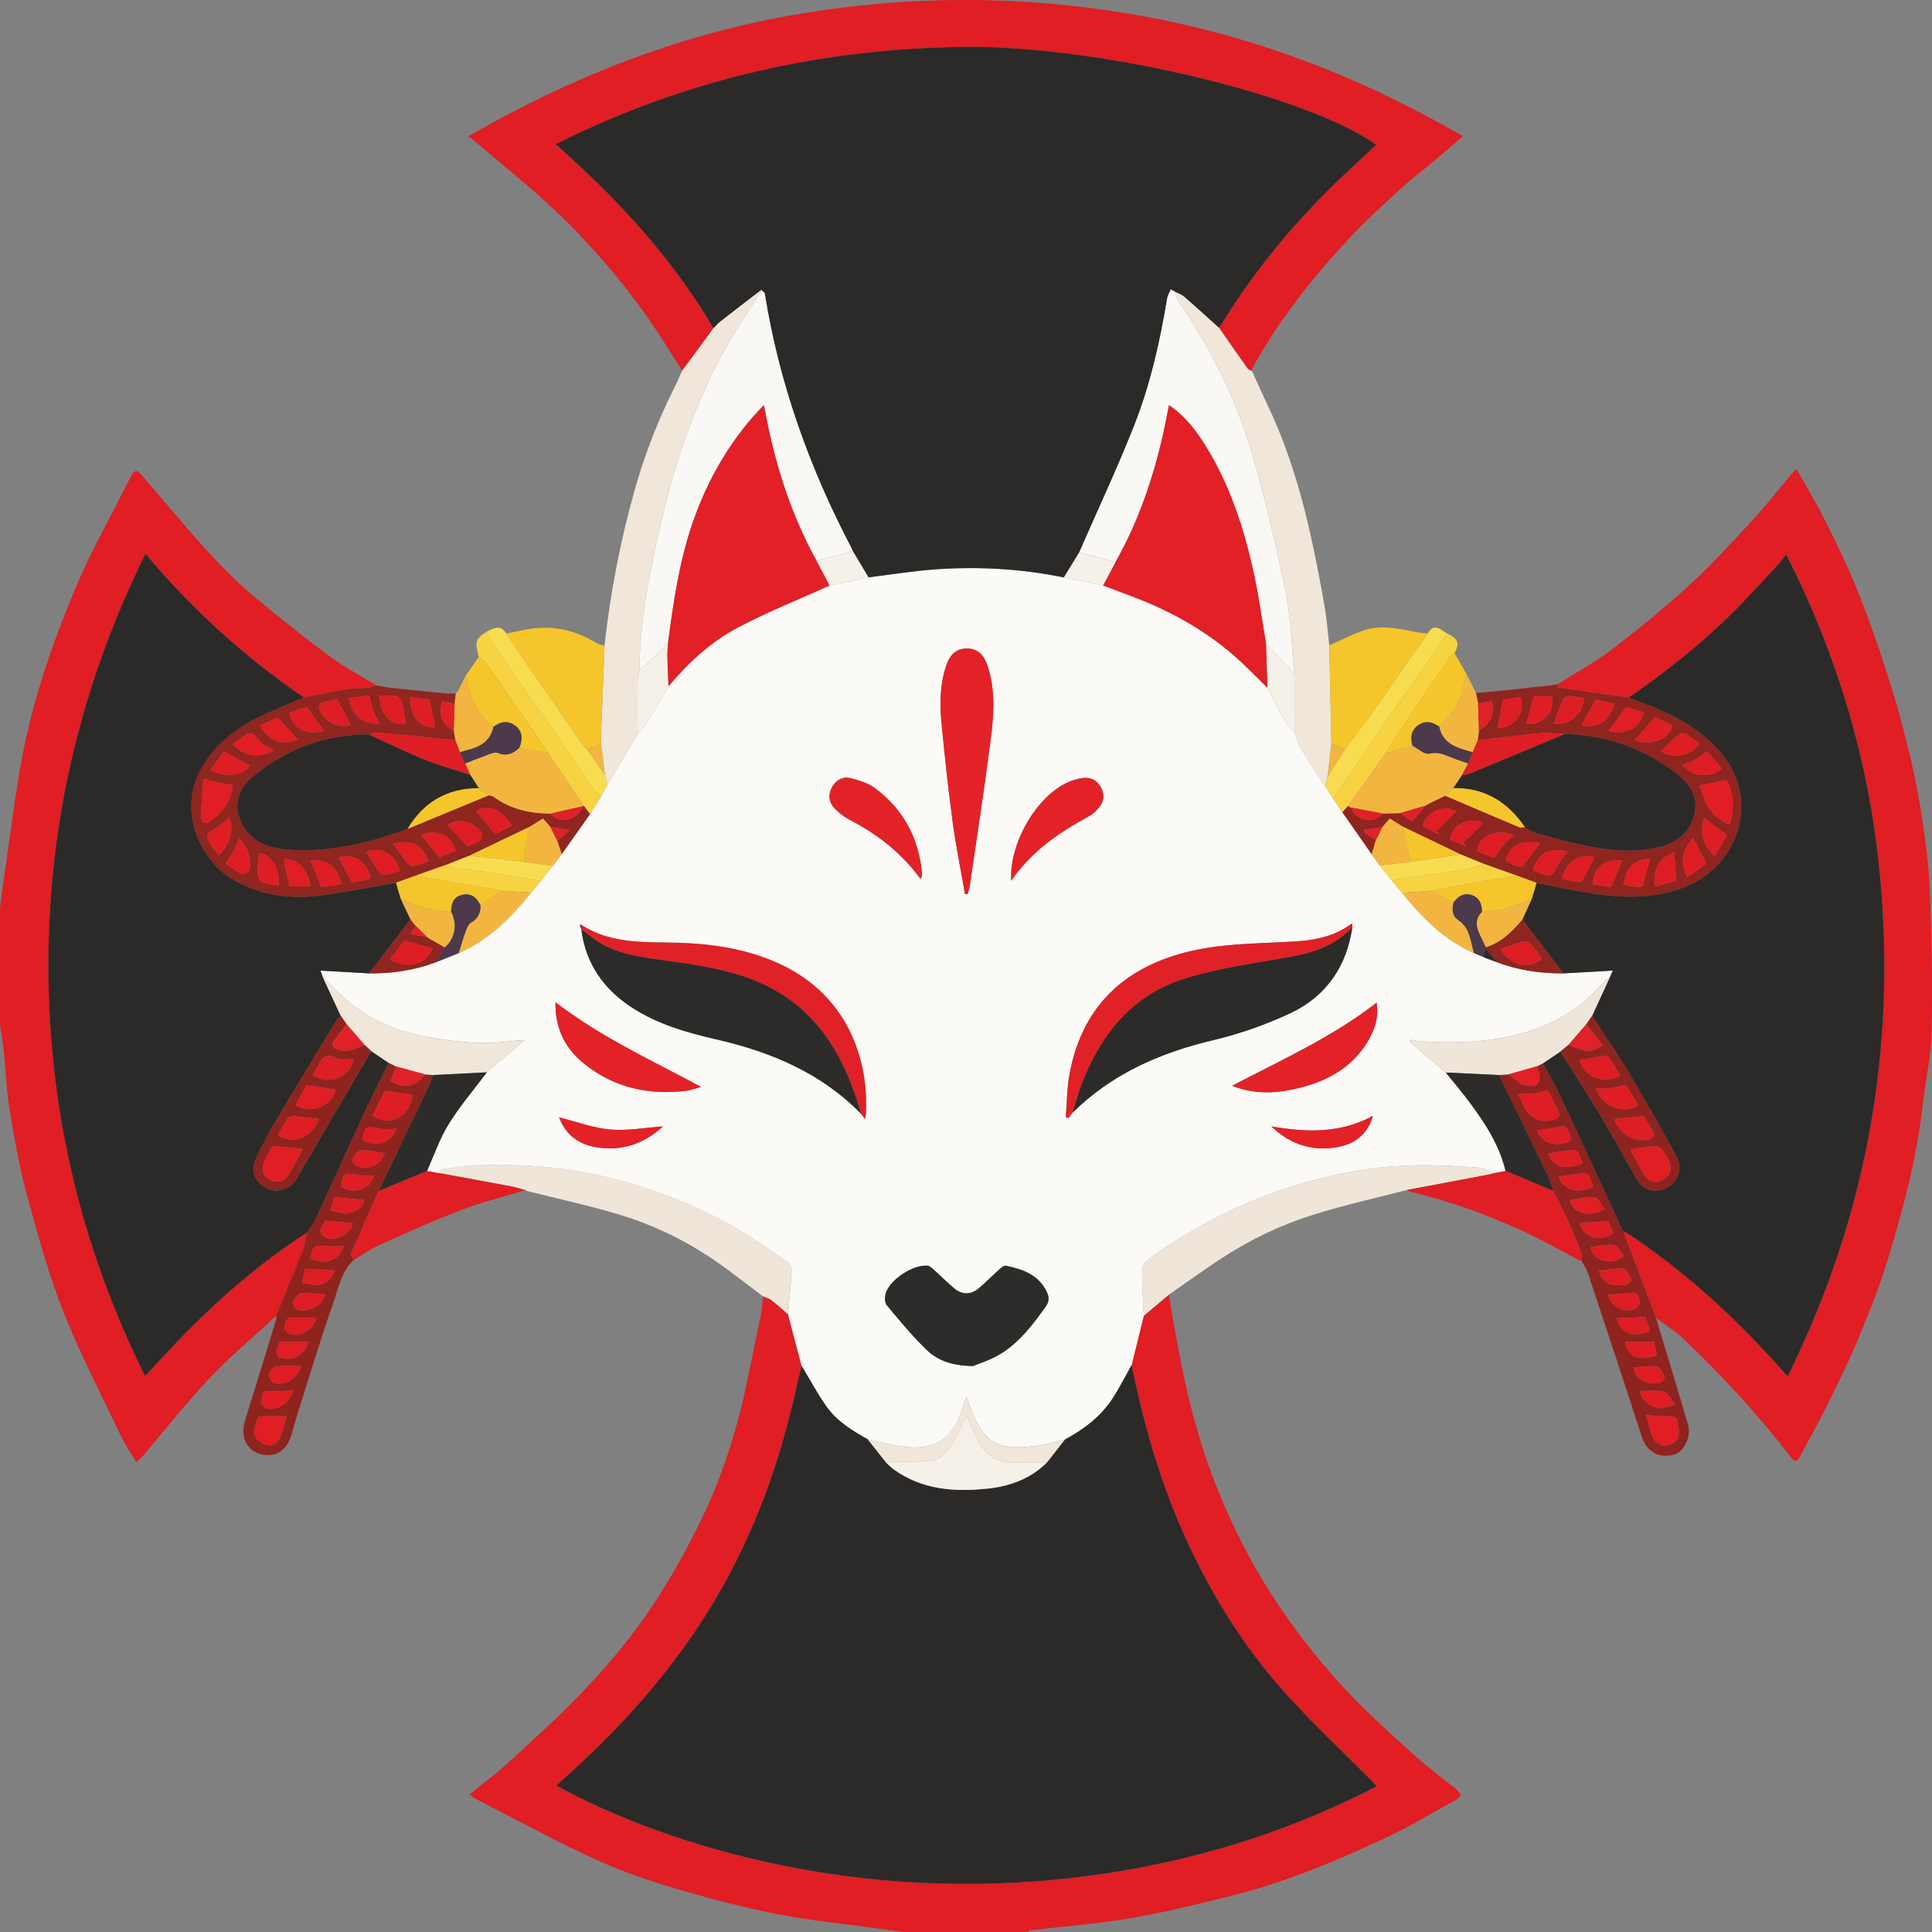 <?xml version="1.0" encoding="UTF-8"?>
<svg id="Ebene_2" data-name="Ebene 2" xmlns="http://www.w3.org/2000/svg" viewBox="0 0 965.53 965.57">
  <rect x="0" y="0" width="965.53" height="965.57" fill="#808080" stroke="none"/>
  <defs>
    <style>
      .cls-1 {
        fill: #8f241f;
      }

      .cls-1, .cls-2, .cls-3, .cls-4, .cls-5, .cls-6, .cls-7, .cls-8, .cls-9, .cls-10, .cls-11, .cls-12, .cls-13, .cls-14, .cls-15, .cls-16, .cls-17, .cls-18, .cls-19, .cls-20, .cls-21, .cls-22, .cls-23 {
        stroke-width: 0px;
      }

      .cls-2 {
        fill: #2b2a29;
      }

      .cls-3 {
        fill: #90241f;
      }

      .cls-4 {
        fill: #de1e24;
      }

      .cls-5 {
        fill: #8e231f;
      }

      .cls-6 {
        fill: #2c2a29;
      }

      .cls-7 {
        fill: #f5f1e8;
      }

      .cls-8 {
        fill: #91251f;
      }

      .cls-9 {
        fill: #f0e6da;
      }

      .cls-10 {
        fill: #f2b640;
      }

      .cls-11 {
        fill: #e02127;
      }

      .cls-12 {
        fill: #faf8f5;
      }

      .cls-13 {
        fill: #e22026;
      }

      .cls-14 {
        fill: #4c394b;
      }

      .cls-15 {
        fill: #f8dc4f;
      }

      .cls-16 {
        fill: #2d2b2a;
      }

      .cls-17 {
        fill: #e01e24;
      }

      .cls-18 {
        fill: #f8d341;
      }

      .cls-19 {
        fill: #fbfaf7;
      }

      .cls-20 {
        fill: #f5c52c;
      }

      .cls-21 {
        fill: #2d2c2b;
      }

      .cls-22 {
        fill: #efe5d9;
      }

      .cls-23 {
        fill: #e32228;
      }
    </style>
  </defs>
  <g id="Ebene_1-2" data-name="Ebene 1">
    <g>
      <path class="cls-17" d="M451.88,965.57c-4.76-.64-9.52-1.25-14.27-1.91-16.67-2.33-33.5-3.92-49.98-7.22-17.57-3.52-34.97-8.12-52.15-13.25-13.4-4-26.72-8.72-39.38-14.61-19.81-9.21-39.04-19.67-58.5-29.64-1.09-.56-2-1.48-2.96-2.2,6.56-5.32,13.21-10.17,19.23-15.71,13.17-12.13,26.59-24.08,38.82-37.12,11.3-12.06,22.13-24.8,31.39-38.44,10.06-14.83,18.98-30.61,26.75-46.76,10.65-22.12,17.89-45.59,22.83-69.71,2.2-10.73,4.49-21.45,6.62-32.19.58-2.92.74-5.92,1.09-8.89,1.35.57,2.9.89,4.02,1.76,2.91,2.26,5.63,4.76,8.42,7.17,2.26,8.58,4.51,17.17,6.77,25.75-.93,3.88-1.92,7.75-2.79,11.64-8.15,36.8-20.77,71.88-39.97,104.47-20.05,34.02-45.89,63.14-75.15,89.39-1.53,1.37-3.01,2.81-4.6,4.3,51.2,28.09,142.26,57.39,249.26,46.99,56.28-5.47,109.89-20.42,160.66-46.65-.97-1.11-1.46-1.72-2.01-2.27-14.71-14.84-30.07-29.09-43.98-44.64-21.59-24.13-38.3-51.56-51.34-81.24-11.63-26.47-19.34-54.12-25.18-82.34,2.03-8.23,4.07-16.46,6.11-24.69,4.19-3.52,8.38-7.04,12.56-10.56,4.5,27.52,9.43,54.95,18.49,81.43,8.11,23.72,18.7,46.2,32.18,67.45,11.03,17.4,23.69,33.45,37.58,48.47,10.73,11.6,22.68,22.1,34.38,32.76,6.4,5.84,13.37,11.06,20.17,16.44,3.99,3.16,3.89,4.28-.6,6.7-10.44,5.63-20.57,11.89-31.27,16.97-25.37,12.05-51.24,22.98-78.54,29.92-17.09,4.34-34.29,8.51-51.65,11.5-16.61,2.86-33.5,4.1-50.27,6.1-.35.04-.65.55-.98.84h-61.8Z"/>
      <path class="cls-17" d="M137.97,657.63c-11.09,10.29-22.75,20.05-33.13,31.02-11.71,12.38-22.26,25.86-33.34,38.84-.81.95-1.82,1.73-3.42,3.23-2.78-4.75-5.68-8.98-7.86-13.55-9.72-20.43-20.23-40.57-28.53-61.57-7.37-18.66-12.73-38.17-18.01-57.57-3.78-13.86-6.35-28.09-8.72-42.29-1.66-9.96-2.02-20.14-3.07-30.21-.48-4.61-1.26-9.19-1.9-13.79,0-19.31,0-38.62,0-57.93.63-4.76,1.23-9.52,1.91-14.27,2.54-17.75,4.83-35.54,7.74-53.23,5.32-32.39,15.78-63.35,28.53-93.42,7.98-18.83,18.25-36.69,27.36-55.05,1.78-3.6,3.47-2.56,5.33-.41,5.58,6.48,11.04,13.07,16.64,19.53,6.54,7.54,12.98,15.2,19.86,22.43,6.14,6.46,12.47,12.81,19.31,18.5,12.48,10.39,25.18,20.56,38.23,30.22,7.34,5.44,15.57,9.68,23.4,14.46-1.47.37-2.92.92-4.41,1.07-3.49.35-7.04.22-10.49.79-7.22,1.18-14.39,2.67-21.58,4.04-29.5-20.12-55.69-43.93-79.14-71.77-32.01,65.03-48.35,132.95-48.49,204.65-.14,72.37,15.89,141,48.32,206.33,5.75-6.18,10.98-12,16.42-17.63,19.61-20.31,40.73-38.82,64.51-54.16-.64,2.92-.92,5.98-2,8.72-4.35,11.05-8.95,22.01-13.46,33Z"/>
      <path class="cls-17" d="M340.91,185.26c-6.11-9.45-11.87-19.16-18.42-28.29-6.68-9.32-13.78-18.39-21.36-26.99-8.36-9.48-17.04-18.77-26.36-27.3-12.46-11.42-25.67-22.03-38.56-32.98-.49-.42-1.05-.76-2.2-1.6,51.17-29.42,104.55-50.53,162.21-60.58,57.79-10.07,115.47-10.06,173.18.22,57.42,10.22,110.97,30.83,161.7,60.34-5.06,4.34-9.92,8.58-14.86,12.73-5.43,4.56-11.16,8.81-16.37,13.61-8.71,8.02-17.52,16.01-25.58,24.67-18.38,19.73-35.1,40.77-48.18,64.49-.29.52-.32,1.18-.47,1.78-.73-.37-1.73-.56-2.16-1.15-4.82-6.78-9.56-13.63-14.32-20.46.56-.78,1.16-1.54,1.66-2.36,17.52-28.39,38.89-53.58,63.27-76.27,4.55-4.23,9.09-8.47,13.7-12.77-35.08-24.9-138.93-49.57-205.22-48.89-71.75.73-140.02,16.11-204.86,48.6,4.02,3.68,7.57,6.9,11.08,10.15,26.18,24.3,49.55,50.93,67.75,81.84-2.9,3.96-5.8,7.92-8.71,11.88-2.3,3.12-4.61,6.23-6.92,9.35Z"/>
      <path class="cls-17" d="M778.39,341.95c8.88-5.59,18.22-10.58,26.53-16.92,13.31-10.15,26.36-20.72,38.71-32,11.1-10.14,21.32-21.28,31.53-32.34,7.28-7.88,13.91-16.36,20.85-24.56.41-.48.93-.87,1.8-1.66,4.61,8.17,9.42,16.02,13.56,24.2,5.47,10.83,10.83,21.76,15.48,32.97,5.01,12.09,9.43,24.44,13.58,36.85,4.01,11.98,7.74,24.08,10.89,36.31,3.25,12.57,6.2,25.27,8.29,38.08,2.26,13.85,4.21,27.85,4.8,41.85,1,23.71,1.4,47.48.92,71.2-.25,12.22-3.17,24.36-4.5,36.58-2.92,26.62-9.89,52.35-17.67,77.82-4.23,13.86-9.75,27.38-15.37,40.76-4.92,11.71-10.65,23.08-16.29,34.46-3.75,7.58-8.05,14.88-11.96,22.38-1.39,2.66-2.66,2.81-4.43.49-16.26-21.3-34.45-40.88-53.82-59.35-4.14-3.95-9.11-7.03-13.7-10.51-.39-1.04-.77-2.09-1.16-3.13-5.12-13.44-10.23-26.89-15.35-40.33.71.37,1.47.67,2.13,1.1,26,17.24,49.16,37.77,70.28,60.68,3.22,3.49,6.41,7,9.96,10.89,39.45-79.91,54.45-163.52,46.01-251.36-5.35-55.68-20.98-108.44-46.64-159.13-1.55,1.13-2.32,2.77-3.49,4.03-7.08,7.67-14.09,15.44-21.44,22.85-16.46,16.6-34.67,31.13-53.89,44.4-11.69-1.64-23.38-3.26-35.06-4.98-.26-.04-.36-1.09-.54-1.67Z"/>
      <path class="cls-8" d="M151.81,348.49c7.19-1.36,14.36-2.86,21.58-4.04,3.45-.56,7-.44,10.49-.79,1.49-.15,2.94-.7,4.41-1.07,2.31.39,4.61.89,6.93,1.14,9.4,1.01,18.8,1.96,28.21,2.87,1.43.14,2.89-.06,4.33-.1-.19,1.7-.37,3.4-.56,5.1-2.12-.36-4.25-.72-6.34-1.07-1.73,7.12.11,11.44,5.9,14.51.28,1.62.57,3.25.85,4.87-2.21-.21-4.42-.41-6.63-.64-10.74-1.08-21.47-2.23-32.21-3.2-1.45-.13-2.99.6-4.48.93-21.83.04-41.17,7.24-57.91,21.03-7.66,6.31-9.55,14.17-6.3,21.91,4.73,11.27,14.72,14.18,25.47,14.8,20.16,1.16,39.37-3.66,58.14-10.51,13.52-5.59,27.04-11.18,40.57-16.77.77.21,1.68.23,2.27.67,8.5,6.27,18.19,8.43,28.53,8.48,4.52,5.56,12.67,3.7,16.63-3.8l-.11-.36c1.12,1.47,2.24,2.94,3.36,4.42-4.74,6.71-9.48,13.41-14.21,20.11-.75-2.24-1.5-4.47-2.25-6.71,1.84-1.62,3.68-3.24,6.26-5.51-4.21-.65-6.97-1.07-9.72-1.5-1.12-1.28-2.24-2.57-3.64-4.17-2.34,1.43-4.59,2.8-6.84,4.17-10.02,4.8-20.04,9.59-30.05,14.39-3.5,1.38-6.99,2.77-10.49,4.15-5.45,1.93-10.91,3.87-16.36,5.8-3.24,1.17-6.48,2.35-9.73,3.52-11.97,2.06-23.9,4.39-35.92,6.11-15.6,2.24-30.7.62-44.76-7.2-17.07-9.49-28.29-34.32-17.22-54.99,6.23-11.63,15.82-19.73,27.25-25.65,7.94-4.11,16.34-7.31,24.53-10.91ZM101.68,389.25c-.43,6.21-1.08,12.18-1.19,18.15-.08,4.14,2.08,5.04,5.53,2.46,5.83-4.37,9.49-10.08,10.24-17.48-2.37-.43-4.57-.79-6.75-1.25-2.17-.46-4.31-1.03-7.83-1.88ZM247.5,416.86c2.37-1.19,5.3-2.65,8.23-4.11-4.79-8.74-13.44-11.1-17.67-7.24,2.98,3.59,6.03,7.25,9.43,11.35ZM189.81,347.69c-.49,9.07,6.37,15.69,13.04,13.73-.72-3.76-1.26-7.5-2.24-11.13-.28-1.04-1.74-2.34-2.8-2.49-2.63-.36-5.35-.12-7.99-.12ZM124.91,382.66c-4.11-2.23-8.23-4.46-12.9-6.99-2.2,2.94-4.5,6-6.91,9.23,8.36,3.87,15.97,2.79,19.81-2.24ZM109.28,427.53c5.52-5.04,7.83-13.41,5.24-18.73-2.15,1.64-4.19,3.4-6.42,4.87-5.76,3.8-5.81,3.76-1.9,9.7.94,1.43,2.03,2.75,3.08,4.16ZM139.33,442.53c.74-8.65-4.15-15.84-9.93-16.11-.29,3.45-.85,6.9-.72,10.32.06,1.48,1.23,3.7,2.47,4.2,2.5,1.02,5.39,1.11,8.18,1.59ZM175.3,362.43c-2.26-4.34-4.38-8.41-6.65-12.77-1.86.3-4.07.55-6.24,1.03-3.09.69-3.89,2.28-2.14,5.21,3.28,5.48,8.63,7.93,15.02,6.53ZM136.9,374.96c-2.21-1.27-4.13-2.11-5.7-3.37-1.6-1.28-2.72-3.16-4.33-4.42-.78-.61-2.51-.95-3.24-.5-2.5,1.54-4.75,3.5-7.12,5.31,5.5,6.26,12.95,7.33,20.39,2.98ZM189.83,361.65c-1.16-2.19-2.5-4.19-3.31-6.39-.86-2.34-1.21-4.87-1.86-7.68-3.57.47-6.97.91-10.38,1.36,1.48,8.55,7.41,13.42,15.55,12.7ZM233.65,422.87c1.89-.78,4.18-1.3,5.88-2.6.92-.7,1.58-3.17,1.05-4.08-2.59-4.41-11.32-8.75-16.86-3.75,3.14,3.29,6.28,6.59,9.94,10.43ZM119.59,419.03c-1.11,2.38-1.94,4.43-3,6.36-1.05,1.91-2.34,3.69-3.86,6.05,2.73,1.88,5.2,3.88,7.96,5.31.8.41,3.19-.47,3.57-1.32,2.02-4.55-.31-12.63-4.68-16.39ZM217.53,363.47c-.97-4.44-1.95-8.91-3.05-13.94-2.92-.31-6.13-.65-9.37-1-.63,9.23,5.24,15.75,12.42,14.93ZM153.28,353.39c-1.99.57-3.98,1.07-5.92,1.73-1.03.35-1.97.98-2.92,1.47,2.88,8.16,8.79,11.05,17.48,8.54-2.79-3.8-5.55-7.55-8.63-11.74ZM155.2,429.91c1.78,4.46,3.45,8.66,5.34,13.38,3.07-.42,6.45-.88,9.85-1.34-1.38-8.48-6.68-12.67-15.19-12.04ZM148.9,369.58c-3.41-3.68-6.63-7.16-10.28-11.11-2.52,1.27-5.55,2.79-8.61,4.33,4.32,7.64,11.21,9.92,18.89,6.78ZM199.97,435.18c-2.81-8.81-9.94-12.37-16.97-9.36,2.11,3.28,4.15,6.66,6.44,9.85.61.86,2.11,1.71,3.05,1.57,2.45-.37,4.82-1.29,7.48-2.07ZM155.2,443c-1.4-8.94-7.66-14.76-13.55-13.52,1,4.42,2,8.84,3.06,13.52h10.5ZM185.29,439.07c-2.09-8.69-8.35-12.62-16.01-10.53,2.21,4.13,4.41,8.24,6.77,12.64,2.82-.64,5.88-1.34,9.25-2.11ZM196.63,421.75c2.46,3.4,4.68,6.64,7.11,9.71.63.8,2.06,1.69,2.88,1.5,2.58-.6,5.04-1.7,7.54-2.61-3.09-8.37-9.01-11.11-17.53-8.6ZM210.41,417.31c3.05,3.72,5.93,7.24,9.16,11.17,2.41-.94,5.31-2.08,8.17-3.2-1.95-7.97-9.48-11.23-17.33-7.96Z"/>
      <path class="cls-3" d="M778.39,341.95c.18.58.28,1.63.54,1.67,11.68,1.71,23.37,3.34,35.06,4.98,1.75.72,3.47,1.54,5.26,2.16,14.59,5.05,28.09,11.92,38.9,23.27,22.65,23.78,11.42,58.63-16.45,69.4-17.01,6.58-34.33,5.15-51.7,2.18-7.4-1.27-14.74-2.93-22.11-4.41-3.32-1.22-6.64-2.44-9.96-3.65-5.46-1.95-10.92-3.89-16.38-5.84-3.87-1.57-7.73-3.15-11.6-4.72-9.63-4.62-19.27-9.25-28.9-13.87-2.17-1.37-4.34-2.73-6.48-4.08-1.53,1.76-2.64,3.04-3.75,4.32-2.96.43-5.92.86-8.88,1.29-.1.4-.2.8-.31,1.19,1.97,1.39,3.94,2.79,5.91,4.18-.68,2.33-1.36,4.67-2.04,7-4.91-7.03-9.82-14.06-14.73-21.09,1.06-1.15,2.12-2.29,3.18-3.44,0,0-.06.41-.06.41l1.09.68v-.05c2.75,6.85,11.49,8.49,16.31,3.08,2.83-.09,5.65-.17,8.48-.26,1.97,1.41,3.93,2.81,5.86,4.19,2.62-3.01,4.77-5.49,6.92-7.97l-.06.06c.38-.27.76-.53,1.15-.8,2.86-1.38,5.72-2.77,8.58-4.15,12.43,5.3,24.85,10.62,37.31,15.85.7.29,1.68-.08,2.53-.15,1.47.88,2.84,2.09,4.43,2.58,5.67,1.73,11.37,3.39,17.14,4.77,14.42,3.44,28.99,6.05,43.79,3.06,9.51-1.92,16.97-6.75,19.38-17.06,2.29-9.81-3.45-16.01-10.24-21.09-16.12-12.07-34.42-18.32-54.61-18.82-3.91-.19-7.87-.83-11.73-.47-10.59.99-21.15,2.4-31.72,3.64.2-1.63.41-3.26.61-4.89,5.92-3.69,7.98-8.16,6.43-14.6-2.26.33-4.56.66-6.86.99-.35-1.71-.7-3.41-1.05-5.12,5.72-.56,11.45-1.09,17.17-1.67,5.9-.6,11.81-1.24,17.7-1.9,1.97-.22,3.92-.55,5.89-.82ZM864.32,412.06c2.72-9.06,2.25-15.22-1.58-22.22-4.44.87-8.88,1.75-13.39,2.64,2.26,8.69,5.84,16.19,14.97,19.58ZM827.15,358.43c-3.83,4.26-6.98,7.76-10.07,11.19,6.18,3.64,17.41.08,18.81-7.14-3-1.39-6.12-2.84-8.74-4.06ZM791.5,349.03c-2.61-.47-4.95-1.15-7.29-1.21-1.06-.03-2.73.92-3.14,1.86-1.74,3.97-3.11,8.11-4.61,12.17,8.34.41,14.43-4.58,15.04-12.82ZM748.5,363.65c7.94.64,14.12-7.04,11.3-15.3-2.98.46-6.06.94-8.72,1.36-.94,5.07-1.76,9.52-2.58,13.95ZM837.71,440.2c-.36-5.18-.67-9.66-.99-14.26-7.34,2.48-11.14,9.35-9.54,17.09,3.61-.97,7.19-1.93,10.53-2.83ZM762.73,361.79c8.21.79,14.45-5.77,12.88-13.85h-8.98c-1.34,4.75-2.57,9.13-3.9,13.85ZM846.02,418.65c-5.37,6.02-6.48,13.69-2.77,19.65,3.24-2.23,6.45-4.45,9.52-6.55-2.42-4.7-4.52-8.79-6.74-13.1ZM829.89,375.4c6.35,4.07,14.58,2.66,19.63-3.63-2.32-1.67-4.54-3.49-6.98-4.92-.83-.49-2.59-.47-3.29.1-3.17,2.6-6.12,5.47-9.36,8.45ZM840.7,382.44c5.36,5.79,13.14,6.55,19.93,1.89-2.52-3-4.99-5.95-7.5-8.95-2.38,1.75-4.06,3.23-5.98,4.32-1.89,1.07-4,1.73-6.45,2.75ZM756.41,417.4c-8.08-3.56-17.9.38-18.35,7.99,2.86,1.1,5.78,2.22,8.72,3.35,1.57-2.29,2.76-4.37,4.29-6.16,1.53-1.8,3.39-3.31,5.34-5.18ZM851.46,408.73c-2.1,7.21-.33,13.73,5.42,19.04,2.2-3.66,4.33-7.2,6.27-10.43-4.35-3.2-8-5.89-11.69-8.61ZM741.26,411.45c-6.16-3.59-15.74.17-16.69,8.08,2.7,1.17,5.43,2.35,8.17,3.53-.48-.64-.95-1.29-1.43-1.93,3.36-3.27,6.73-6.55,9.95-9.68ZM783.37,425.55c-9.03-2.24-14.64.75-17.31,9.43,1.3.48,2.66.88,3.93,1.48,3.97,1.87,6.39.87,8.11-3.35,1.1-2.69,3.36-4.9,5.27-7.57ZM780.47,439.02c2.59.63,5.12,1.39,7.72,1.81.85.14,2.33-.33,2.7-.98,2.15-3.76,4.05-7.66,6.03-11.5-7.93-1.71-13.66,1.85-16.44,10.67ZM797.53,349.58c-2.51,4.5-4.84,8.69-7.18,12.88,8.07,1.67,13.94-2,16.56-10.72-3.19-.74-6.36-1.47-9.38-2.16ZM727.62,405.56c-4.98-3.56-14.51-.58-16.8,7.28,2.78,1.39,5.6,2.8,8.43,4.22-.45-.6-.9-1.19-1.36-1.79,3.33-3.32,6.65-6.63,9.73-9.71ZM804.02,365.16c8.04,2.56,15.61-1.16,17.31-9.14-3.05-.97-6.15-1.95-8.63-2.73-3.23,4.41-5.97,8.17-8.68,11.88ZM810.68,430.11c-8.3-1.26-14.53,3.65-14.75,11.84,3.16.45,6.37.91,9.19,1.32,1.98-4.7,3.69-8.75,5.55-13.16ZM769.66,421.4c-5.48-.92-10.24-1.01-14.07,2.64-1.51,1.44-2.68,3.62-3.06,5.64-.12.63,2.81,1.98,4.46,2.74,1.25.58,2.69.75,3.64.99,3.03-4.03,5.8-7.7,9.04-12ZM820.86,442.99c1.32-4.85,2.55-9.37,3.78-13.86-4.27.04-8.8,1.96-10.89,5.43-1.32,2.2-1.72,4.96-2.53,7.47,2.21.41,4.42.92,6.65,1.2,1.05.13,2.16-.16,2.98-.24Z"/>
      <path class="cls-9" d="M609.17,163.74c4.76,6.83,9.49,13.67,14.32,20.46.42.59,1.42.78,2.16,1.15,2.83,6.17,5.61,12.37,8.49,18.51,9.33,19.9,15.71,40.8,20.53,62.17,2.7,11.96,5.01,24.02,7.15,36.1,1.2,6.73,1.69,13.59,2.5,20.39.35,16.41.71,32.82,1.06,49.23-.64,5.44-1.28,10.89-1.92,16.33-.42,1.64-.85,3.27-1.27,4.91-3.94-6.13-8.03-12.17-11.76-18.42-1.57-2.63-2.38-5.71-3.54-8.59,0-9.34,0-18.68.01-28.02-1.34-13.81-1.57-27.85-4.26-41.39-4.44-22.35-9.83-44.57-15.97-66.52-7.91-28.27-20.45-54.55-37.24-78.73-1.12-1.62-1.55-3.71-2.31-5.58,1.54.79,3.32,1.32,4.59,2.42,5.89,5.11,11.64,10.38,17.44,15.59Z"/>
      <path class="cls-9" d="M340.91,185.26c2.31-3.12,4.62-6.23,6.92-9.35,2.91-3.95,5.81-7.92,8.71-11.88,1.11-1.12,2.11-2.38,3.34-3.34,6.82-5.32,13.69-10.57,20.54-15.85-.49.97-.9,1.99-1.48,2.91-5.58,8.96-11.64,17.66-16.71,26.9-14.9,27.12-24.9,56.14-31.83,86.21-5.64,24.42-10.62,48.98-10.86,74.21-.31,1.51-.86,3.01-.87,4.52-.07,9.12-.02,18.23-.01,27.35-5.01,8.38-10.02,16.76-15.02,25.14-.46-1.63-.91-3.25-1.37-4.88-.63-5.15-1.26-10.3-1.9-15.46,0-1.6-.05-3.21,0-4.81.57-14.75,1.15-29.49,1.73-44.24,2.86-26.12,7.84-51.83,14.9-77.14,4.99-17.88,11.64-35.12,19.97-51.71,1.41-2.81,2.63-5.72,3.94-8.59Z"/>
      <path class="cls-5" d="M811.07,615.12c5.12,13.44,10.24,26.89,15.35,40.33.4,1.04.78,2.08,1.16,3.13,5.37,17.85,10.82,35.67,16.06,53.56,1.73,5.89-2.17,13.51-7.16,14.85-7.52,2.02-13.61-1.65-15.9-8.73-8.89-27.5-18-54.94-27.11-82.37-.63-1.9-1.9-3.58-2.88-5.36-.23-1.85-.1-3.84-.75-5.53-2.11-5.48-4.4-10.9-6.83-16.24-2.09-4.6-4.47-9.06-6.72-13.59-.97-2.7-1.7-5.51-2.94-8.08-8.02-16.64-16.16-33.23-24.25-49.83,1.61-.12,3.23-.24,4.84-.36,2.69,1.91,5.16,4.86,8.13,5.5,6.52,1.4,8.71-1.57,6.57-7.69-.21-.6-.28-1.24-.41-1.87.93-.47,1.86-.94,2.78-1.4,2.69,4.9,5.64,9.68,8.01,14.73,10.77,22.94,21.37,45.96,32.03,68.94ZM808.18,658.5c-.14-.12-.29-.24-.43-.37.13.14.26.27.38.41.68,7.42,8.34,10.55,16.48,6.45-.79-2.31-1.6-4.66-2.38-6.93-2.52.19-4.7.44-6.9.5-2.39.07-4.78-.04-7.17-.07ZM773.51,544.81c-3.09.72-5.22,1.43-7.41,1.67-2.25.25-4.55.06-7.54.06,1.48,3.05,2.41,5.07,3.42,7.04,2.84,5.54,8.69,7.82,14.56,5.92,2.27-.74,3.39-1.78,2.24-4.14-1.73-3.56-3.54-7.09-5.27-10.55ZM822.6,707.24c1.22,3.95,2.05,7.83,3.62,11.38,1.69,3.82,6.34,4.91,9.83,2.65,3.82-2.47,3.1-6.08,2.54-9.89-.58-3.97-3.06-3.64-5.87-3.62-3.14.02-6.28-.31-10.12-.52ZM837.12,701.8c-2.08-2.48-3.48-5.78-5.57-6.3-3.81-.96-8.03-.27-12.01-.27,1.68,7.27,8.75,10.64,17.58,6.58ZM779.05,587.97c2.39,6.82,9.09,8.95,17.4,4.94-2.03-2.24-.74-7.17-5.99-6.53-3.71.45-7.41,1.03-11.42,1.59ZM768.25,564.91c1.33,4.95,6.86,7.99,12.94,6.48,1.8-.45,4.74-.62,3.55-3.8-.9-2.4-1.47-5.47-5.5-4.53-3.62.84-7.34,1.26-10.99,1.85ZM799.03,635.04c1.58,5.93,5.43,8.1,13.32,7.01,1.14-.16,3.12-2.1,2.99-2.38-1.02-2.09-2.32-5.47-3.82-5.62-4.09-.41-8.33.56-12.49.99ZM826.67,670.68h-14.35c.32,4.48,3.07,7.51,7.92,7.95,2.53.23,5.16-.67,7.75-1.06-.46-2.39-.91-4.79-1.31-6.9ZM816.36,683.37c.48,5.34,5.75,8.85,12.54,7.87,1.18-.17,3.22-2.07,3.07-2.44-.89-2.14-2.06-5.53-3.58-5.78-3.88-.65-8,.14-12.02.35ZM791.03,581.3c-1.75-2.76-1.12-7.09-5.85-6.59-3.82.4-7.61,1.2-11.39,1.82,1.81,6.43,8.53,8.58,17.24,4.77ZM803.75,610.13c-5.15.41-9.81.78-14.4,1.14,2.53,7.38,9.95,9.79,16.87,4.99-.85-2.11-1.73-4.29-2.46-6.13ZM794.94,623.32c1.21,6.85,10.28,9.59,16.76,4.38-1.7-1.93-3.2-5.2-5.15-5.5-3.62-.56-7.5.62-11.61,1.12ZM803.81,647.03c.58,5.06,6.51,8.93,12.58,7.42,1.29-.32,3.15-2.5,3-3.59-.3-2.2-.46-5.36-4.44-4.77-3.68.54-7.43.65-11.14.94ZM802.1,604.26c-1.93-2.2-3.52-5.65-5.45-5.84-4.01-.41-8.19.9-12.25,1.49,2.25,6.56,9.32,8.79,17.7,4.35Z"/>
      <path class="cls-22" d="M584.17,647c-4.19,3.52-8.38,7.04-12.56,10.56-.32-7.03-.82-14.05-.85-21.08,0-2.15.66-5.08,2.13-6.31,4.28-3.55,9.05-6.55,13.77-9.54,20.14-12.76,41.55-22.74,64.49-29.37,18.18-5.25,36.72-8.44,55.62-8.91,10.06-.25,20.17.33,30.22.99,3.5.23,6.9,1.82,10.35,2.78-1.22.32-2.42.7-3.66.94-13.51,2.56-27.03,5.1-40.55,7.65-15.61,4.06-31.4,7.53-46.77,12.35-16.12,5.06-31.42,12.33-45.62,21.62-9,5.89-17.72,12.2-26.57,18.31Z"/>
      <path class="cls-20" d="M665.39,371.74c-.35-16.41-.71-32.82-1.06-49.23,5.9-2.58,11.64-5.67,17.74-7.63,8.26-2.65,16.64-.81,24.91.89,2.15.44,4.36.56,6.54.82-8.97,12.84-17.87,25.73-26.93,38.51-4.7,6.63-9.67,13.06-14.51,19.58-2.23-.98-4.45-1.97-6.68-2.95Z"/>
      <path class="cls-20" d="M302.11,322.7c-.58,14.75-1.16,29.49-1.73,44.24-.06,1.6,0,3.21,0,4.81-2.29.97-4.57,1.95-6.86,2.92-.58-.53-1.28-.98-1.72-1.62-10.42-14.97-20.82-29.96-31.19-44.97-2.61-3.77-5.08-7.64-7.61-11.47,3.1-.62,6.2-1.24,9.29-1.87,12.8-2.57,24.68-.26,35.74,6.64,1.18.73,2.71.89,4.08,1.31Z"/>
      <path class="cls-17" d="M703.14,594.71c13.52-2.55,27.03-5.08,40.55-7.65,1.23-.23,2.44-.62,3.66-.94,1.68-.34,3.37-.67,5.05-1.01,7.97,3.35,15.94,6.71,23.91,10.06,2.25,4.52,4.63,8.99,6.72,13.59,2.43,5.35,4.72,10.76,6.83,16.24.65,1.69.52,3.68.75,5.53-9.67-5.04-19.15-10.48-29.04-15.04-18.26-8.44-37.13-15.31-56.77-19.88-.58-.14-1.09-.59-1.64-.9Z"/>
      <path class="cls-18" d="M294.96,406.87c-1.12-1.47-2.24-2.94-3.36-4.41-5.8-8.63-11.59-17.25-17.39-25.88-10.46-15.17-20.89-30.35-31.41-45.47-.83-1.19-2.31-1.92-3.48-2.87-2.17-7.51-1.69-9.02,3.98-12.61.72,1.58,1.23,3.31,2.2,4.71,17.24,25.02,34.53,50.01,51.87,74.96.75,1.08,2.1,1.73,3.17,2.58-1.86,3-3.72,5.99-5.58,8.99Z"/>
      <path class="cls-18" d="M673.96,402.49c-1.06,1.15-2.12,2.29-3.18,3.43-1.56-2.3-3.11-4.6-4.67-6.9,19.05-27.49,38.1-54.97,57.15-82.46,5.5,2.74,6.36,5.06,3.63,9.83-.44.17-1.06.22-1.28.54-6.7,9.72-13.42,19.44-20.01,29.24-4.53,6.74-8.87,13.6-13.3,20.41-6.11,8.64-12.22,17.27-18.34,25.91Z"/>
      <path class="cls-15" d="M300.54,397.89c-1.07-.85-2.42-1.51-3.17-2.58-17.34-24.95-34.63-49.94-51.87-74.96-.97-1.41-1.48-3.13-2.2-4.71,3.44-1.67,6.92-3.78,9.7.98,2.53,3.83,5.01,7.69,7.61,11.47,10.37,15.01,20.77,29.99,31.19,44.97.44.63,1.14,1.08,1.72,1.62,2.92,4.18,5.84,8.36,8.75,12.54.46,1.63.91,3.25,1.37,4.88-1.03,1.93-2.06,3.87-3.09,5.8Z"/>
      <path class="cls-15" d="M723.26,316.56c-19.05,27.49-38.1,54.97-57.15,82.46-1.3-2.01-2.61-4.02-3.91-6.04.42-1.64.85-3.27,1.27-4.91,2.87-4.46,5.73-8.92,8.6-13.38,4.85-6.52,9.82-12.95,14.51-19.58,9.06-12.78,17.96-25.67,26.93-38.51,3.23-5.78,6.49-1.66,9.75-.04Z"/>
      <path class="cls-20" d="M692.29,376.57c4.43-6.81,8.77-13.67,13.3-20.41,6.59-9.8,13.31-19.51,20.01-29.24.22-.32.85-.36,1.28-.54,2.01,3.48,4.02,6.96,6.02,10.45-1.36,5-1.98,10.39-4.3,14.89-2.2,4.27-6.18,7.63-9.38,11.39-3.39-2.34-6.95-3.22-10.53-.63-3.56,2.57-3.96,6.21-2.85,10.18-4.52,1.3-9.04,2.61-13.56,3.91Z"/>
      <path class="cls-20" d="M239.31,328.24c1.18.95,2.66,1.68,3.48,2.87,10.53,15.12,20.96,30.3,31.41,45.47-4.88-.98-9.75-1.97-14.63-2.95,1.63-4.04,1.79-7.94-1.96-10.88-3.69-2.89-7.46-2.15-11.03.49-8.62-6.29-12.1-15.4-13.94-25.41,2.22-3.2,4.45-6.39,6.67-9.59Z"/>
      <path class="cls-10" d="M719.23,363.12c3.2-3.76,7.18-7.12,9.38-11.39,2.32-4.51,2.94-9.89,4.3-14.89,1.57,3.17,3.15,6.35,4.72,9.52.35,1.7.7,3.41,1.05,5.12.14,4.54.28,9.08.43,13.61-.2,1.63-.41,3.26-.61,4.89-.85,1.99-1.7,3.98-2.55,5.97-7.23-2.12-14.85-3.72-16.72-12.83Z"/>
      <path class="cls-10" d="M232.64,337.83c1.84,10.01,5.32,19.12,13.94,25.41-1.4,6.91-6.35,9.91-12.61,11.48-1.38.35-2.74.8-4.1,1.2-.75-2-1.5-4.01-2.25-6.01-.28-1.62-.57-3.25-.85-4.87.15-4.48.29-8.96.44-13.44.19-1.7.37-3.4.56-5.1,0,0,.05.09.05.09.34-.36.68-.72,1.02-1.08,1.27-2.56,2.54-5.12,3.81-7.68Z"/>
      <path class="cls-8" d="M228.83,345.51c-.34.36-.68.72-1.02,1.08.34-.36.68-.72,1.02-1.08Z"/>
      <path class="cls-1" d="M137.97,657.63c4.51-10.99,9.11-21.95,13.46-33,1.08-2.74,1.35-5.81,2-8.72,1.48-2.25,3.29-4.35,4.4-6.77,8.04-17.48,15.87-35.05,23.93-52.52,3.96-8.58,8.27-17,12.42-25.49,1.28.63,2.56,1.25,3.84,1.88-.96,2.44-1.92,4.89-2.86,7.27,7.28,4,12.29,2.95,17.24-3.35,1.4.11,2.81.21,4.21.32-.95,2.19-1.84,4.41-2.86,6.56-8.16,17.15-16.34,34.28-24.52,51.41-4.64,10.48-9.31,20.94-13.8,31.47-.27.63.95,1.89,1.48,2.86-6.4,6.06-7.92,14.61-10.62,22.32-6.73,19.26-12.54,38.85-18.7,58.31-.98,3.1-1.55,6.37-2.84,9.34-3.27,7.54-9.8,8.89-15.51,6.87-6.4-2.27-9.08-9.08-6.92-16.03,5.25-16.93,10.47-33.87,15.67-50.81.18-.58,0-1.27-.02-1.91ZM206.22,547.12c-4.5-.63-9-1.26-13.93-1.95-1.97,3.97-4.05,8.19-6.1,12.32,9.12,5.92,18.4.79,20.03-10.37ZM143.2,707.79c-4.32,0-7.78-.05-11.25.03-1.07.02-2.92.12-3.07.61-.9,2.8-2.4,6-1.73,8.55.56,2.13,3.56,4.28,5.94,5.11,3.31,1.15,5.9-1.1,7.09-4.22,1.24-3.24,2.01-6.65,3.01-10.07ZM146.62,694.67c-2.28.23-4.14.51-6.01.58-2.08.08-4.17.06-6.25-.05-4.14-.22-3.14,3.38-3.77,5.46-.23.74,1.43,2.8,2.52,3.06,5.77,1.42,11.87-2.61,13.51-9.05ZM162.53,610.06c-.68,2.26-4.63,4.91-.84,7.72,4.84,3.59,13.59-.71,14.64-6.47-4.46-.4-8.95-.81-13.81-1.25ZM162.48,646.89c-3.98-.26-8.05-.93-12.03-.59-1.44.13-3.02,2.51-3.85,4.21-.41.83.41,3.13,1.27,3.56,5.47,2.75,13.37-1.47,14.61-7.18ZM150.48,682.74c-4.46,0-8.68-.34-12.79.2-1.29.17-2.93,2.57-3.19,4.15-.2,1.24,1.22,3.71,2.37,4.04,5.61,1.6,11.57-2.21,13.61-8.39ZM171.72,622.79c-3.03,0-5.59.17-8.13-.03-6.79-.55-6.78-.61-8.62,6.13,7.67,3.46,14.12,1.38,16.75-6.1ZM197.96,564.01c-1.95.27-3.32.63-4.69.59-1.42-.04-2.83-.48-4.24-.74-6.23-1.16-6.64-.88-7.99,5.6,6.63,4.34,14.34,2.17,16.92-5.45ZM192.26,576.39c-3.91-.58-7.91-1.64-11.87-1.5-1.56.05-3.31,2.64-4.35,4.43-.34.58.98,2.95,2.02,3.4,5.82,2.55,12.37-.68,14.2-6.32ZM158.13,658.49c-4.28,0-8.06.06-11.84-.02-3.82-.08-3.75,3.11-4.1,5.36-.13.83,1.93,2.63,3.25,2.97,5.2,1.34,10.76-2.21,12.69-8.31ZM186.97,587.74c-3.1-.2-5.94-.09-8.64-.62-6.16-1.22-6.91-.78-8.08,6.02,6.84,3.83,14.2,1.51,16.72-5.39ZM166.92,598.25c-.44,1.92-.98,4.3-1.52,6.68,2.24.51,4.48,1.06,6.74,1.49.77.14,1.67.14,2.39-.14,3.47-1.33,7.18-2.51,7.27-6.6-4.87-.47-9.23-.88-14.88-1.42ZM154.16,670.68h-14.49c-.49,1.58-1.38,3.35-1.47,5.16-.04.95,1.17,2.61,2.09,2.83,6.48,1.59,11.57-1.39,13.87-7.99ZM152.4,634.12c-.41,2-.94,4.53-1.46,7.07,2.31.33,4.61.68,6.92.97.63.08,1.31.06,1.92-.11,3.68-1.05,6.31-3.1,7.43-7.11-5.09-.28-9.48-.52-14.8-.82Z"/>
      <path class="cls-22" d="M393.83,656.84c-2.79-2.41-5.51-4.91-8.42-7.17-1.12-.87-2.67-1.19-4.02-1.76-8.93-6.62-17.59-13.64-26.85-19.76-13.76-9.08-28.68-16.16-44.4-20.95-15.37-4.69-31.15-8.04-46.75-11.99-.3-.08-.56-.31-.84-.47-2.41-.63-4.79-1.41-7.23-1.87-12.05-2.27-24.11-4.45-36.17-6.67.74-.67,1.4-1.8,2.22-1.93,5.2-.79,10.42-1.76,15.66-1.94,21.34-.74,42.51.46,63.43,5.24,23.77,5.43,46.27,14.09,67.39,26.17,8.88,5.08,17.2,11.13,25.66,16.91,1.08.74,2.14,2.52,2.07,3.75-.4,7.49-1.13,14.96-1.75,22.43Z"/>
      <path class="cls-17" d="M219.15,586.21c12.06,2.21,24.12,4.4,36.17,6.67,2.44.46,4.82,1.24,7.23,1.87-10.72,3.28-21.65,5.99-32.1,9.97-13.77,5.25-27.22,11.35-40.67,17.39-4.5,2.02-8.59,4.94-12.86,7.46-.53-.97-1.75-2.23-1.48-2.86,4.49-10.54,9.17-21,13.8-31.48,8.06-3.36,16.12-6.71,24.17-10.07,1.91.35,3.83.71,5.74,1.06Z"/>
      <path class="cls-19" d="M219.15,586.21c-1.91-.35-3.83-.71-5.74-1.06,3.55-7.84,6.34-16.15,10.84-23.41,5.62-9.07,12.65-17.27,19.07-25.85,6.01-5.13,12.03-10.27,18.93-16.16-8.46.62-15.57,1.75-22.63,1.5-8.41-.3-16.85-1.38-25.15-2.82-18.09-3.15-34.18-10.47-47-24.07-1.91-2.03-4.04-3.86-6.06-5.79-.44-1.21-.88-2.42-1.26-3.49,8.46.48,16.39.93,24.32,1.38,11.25.11,22.23-1.47,32.83-5.36,3.98-1.59,7.96-3.18,11.94-4.77,15.01-6.55,26.15-17.72,36.16-30.25,1.64-1.94,3.29-3.88,4.93-5.82,1.97-2.54,3.95-5.07,5.92-7.61,1.5-1.89,3-3.78,4.49-5.67,4.74-6.7,9.48-13.4,14.22-20.11,1.86-3,3.72-6,5.58-8.99,1.03-1.93,2.06-3.87,3.1-5.8,5.01-8.38,10.02-16.76,15.02-25.14,1.57-1.86,3.39-3.56,4.65-5.61,3.72-6.05,7.21-12.24,10.79-18.37,9.9-11.8,21.19-22.27,34.76-29.41,14.83-7.8,30.49-14.03,45.78-20.95,6.46-1.36,12.93-2.71,19.39-4.07,11.46-1.39,22.89-3.29,34.39-4.06,21.22-1.42,42.36-.18,63.25,4.11,6.53,1.34,13.06,2.67,19.59,4.01,4.47,1.68,8.94,3.38,13.41,5.05,20.5,7.63,39.31,18.1,55.43,33.05,4.55,4.22,8.87,8.68,13.29,13.03,2.8,5.31,5.47,10.7,8.47,15.9,1.34,2.32,3.34,4.25,5.04,6.36,1.16,2.88,1.97,5.96,3.54,8.59,3.73,6.25,7.82,12.29,11.76,18.42,1.3,2.01,2.61,4.02,3.91,6.04,1.56,2.3,3.11,4.6,4.67,6.9,4.91,7.03,9.82,14.07,14.73,21.1,1.35,1.86,2.7,3.71,4.05,5.57,2.13,2.67,4.26,5.34,6.39,8.01,1.6,1.87,3.19,3.74,4.79,5.61,9.93,12.46,21.04,23.53,35.9,30.1,1.55.65,3.11,1.29,4.66,1.94l.15.08c.35.17.7.33,1.06.5,1.95.71,3.89,1.41,5.84,2.11,10.59,4.06,21.61,5.6,32.89,5.52,8.18-.46,16.37-.93,24.81-1.4-.5,1.1-1.06,2.35-1.62,3.59-.86.6-1.89,1.06-2.55,1.83-9.61,11.2-21.34,19.29-35.31,24.09-18.45,6.35-37.48,7.03-56.71,5.85-1.72-.11-3.42-.53-5.13-.81-.1.3-.2.6-.3.91,6.03,5.16,12.07,10.33,18.1,15.49,3.81,4.73,7.75,9.35,11.39,14.21,7.97,10.66,15.31,21.69,18.47,34.91-1.68.34-3.37.67-5.05,1.01-3.45-.97-6.85-2.55-10.35-2.78-10.06-.66-20.16-1.24-30.22-.99-18.9.47-37.44,3.65-55.62,8.91-22.94,6.63-44.35,16.61-64.49,29.37-4.72,2.99-9.49,5.99-13.77,9.54-1.48,1.23-2.14,4.16-2.13,6.31.02,7.03.53,14.05.85,21.08-2.03,8.23-4.07,16.46-6.1,24.69-3.06,5.44-5.88,11.03-9.24,16.28-5.95,9.28-14.47,15.75-24.08,20.9-5.29,1.13-10.54,2.73-15.89,3.32-15.33,1.67-22.38-.04-29.14-14.02-1.55-3.2-2.65-6.61-4.28-10.75-.55,1.69-.85,2.53-1.09,3.39-4.8,16.99-13.14,23.39-29.37,21.74-6.31-.64-12.49-2.47-18.73-3.76-7.87-4.41-15.6-9.15-20.84-16.69-4.46-6.42-8.18-13.35-12.23-20.05-2.26-8.58-4.51-17.17-6.77-25.75.62-7.48,1.35-14.95,1.75-22.43.07-1.24-.99-3.02-2.07-3.75-8.46-5.78-16.79-11.83-25.66-16.91-21.11-12.08-43.62-20.74-67.39-26.17-20.92-4.78-42.1-5.98-63.43-5.24-5.24.18-10.46,1.15-15.66,1.94-.82.12-1.48,1.26-2.22,1.93ZM290.67,462.45c-.22-.29-.43-.58-.65-.86-.04.4-.08.81-.11,1.21.23.58.46,1.15.69,1.73l-.08-.06c2.18,17.03,11.08,29.79,25.22,39.01,12.83,8.37,27.41,12.57,42.11,15.93,27.44,6.27,52.51,16.78,72.56,37.28.55.75,1.09,1.5,1.8,2.47.23-.82.44-1.27.47-1.73,1.65-24.32-6.75-58.81-42.83-75.6-18.57-8.65-38.19-10.69-58.28-10.82-14.16-.09-28.28-.66-40.81-8.62l-.07.07ZM535.93,556.15l-.06.05c19.58-19.34,43.49-29.97,70-36.26,13.33-3.17,26.57-7.76,38.98-13.58,17.87-8.38,28.17-23.29,30.99-43.06-.04-.67-.08-1.33-.11-1.98.19.04.37.07.56.11-.05-.04-.1-.12-.15-.12-.12.01-.24.06-.36.09-7.98,6.03-17.17,8.29-26.97,8.97-16.63,1.15-33.57.89-49.8,4.1-34.25,6.76-57.75,26.2-64.46,62.1-1.34,7.16-1.31,14.58-1.91,21.88.55.07,1.09.14,1.64.2.27-.53.54-1.06.82-1.59.28-.31.57-.62.85-.93ZM486.31,682.68c2.83-1.21,8.72-2.97,13.77-6.08,9.45-5.84,16.09-14.63,22.5-23.56,1.9-2.65,1.78-4.97.5-7.58-4.13-8.44-11.99-11.15-20.33-12.9-.98-.21-2.46,1.07-3.44,1.95-3.48,3.09-6.7,6.47-10.28,9.42-3.81,3.14-8.07,3.25-11.93.11-3.6-2.93-6.84-6.3-10.31-9.4-1-.89-2.23-2.06-3.41-2.13-7.23-.43-18.38,6.84-20.68,13.67-.62,1.83-.6,4.8.49,6.12,6.34,7.63,12.7,15.32,19.81,22.21,5.37,5.2,12.35,8.05,23.32,8.17ZM482.27,446.81c.43.03.87.05,1.3.08.39-1.54.93-3.06,1.16-4.62,3.51-24.13,7.23-48.23,10.35-72.4,1.6-12.41,2.56-24.97-1.57-37.23-1.93-5.73-5.21-8.51-10.24-8.54-5.07-.03-8.39,2.69-10.34,8.41-3.29,9.65-3.32,19.62-2.34,29.55,1.61,16.29,3.33,32.58,5.52,48.8,1.63,12.04,4.08,23.97,6.17,35.95ZM277.6,500.87c-.24,14.14,5.5,23.82,14.98,31.26,14.64,11.5,31.56,15.18,49.85,13.07,2.69-.31,5.3-1.32,7.94-2-24.64-13.3-49.77-24.65-72.78-42.33ZM615.77,542.64c10.01,3.97,20.07,3.94,30.05,1.85,15.76-3.29,29.55-10.02,38.05-24.59,3.15-5.4,5.2-11.2,4.11-18.83-22.55,17.51-47.77,28.69-72.22,41.56ZM505.36,440.14c10.49-15.05,24.12-24.25,38.79-32.18,1.92-1.04,3.64-2.69,5.06-4.39,2.49-2.97,2.9-6.42,1.07-9.91-1.92-3.66-5.14-5.4-9.17-4.85-2.66.36-5.36,1.19-7.8,2.32-15.38,7.12-29,30.29-27.95,49ZM460.04,439.25c.47-1,.67-1.26.71-1.54.06-.47.04-.96,0-1.44-1.62-17.56-9.36-31.87-23.47-42.39-3.33-2.49-7.74-3.8-11.85-4.91-4.12-1.11-7.62.72-9.68,4.54-2.05,3.81-1.54,7.59,1.49,10.62,2.12,2.13,4.57,4.12,7.23,5.49,13.89,7.16,25.95,16.49,35.57,29.63ZM331.33,562.94c-9.23.65-17.88,2.3-26.33,1.55-8.55-.76-16.89-3.91-25.59-6.08,2.99,8.22,9.18,13.14,17.66,14.76,12.86,2.45,24.19-1.05,34.26-10.22ZM686.16,557.63c-16.3,8.92-33.37,8.32-50.81,5.28,9.36,9.01,20.4,12.59,32.94,10.39,8.71-1.53,15.18-6.41,17.87-15.67Z"/>
      <path class="cls-2" d="M532.18,719.42c9.61-5.14,18.13-11.62,24.08-20.9,3.37-5.24,6.18-10.84,9.24-16.28,5.84,28.23,13.55,55.87,25.18,82.34,13.03,29.68,29.75,57.12,51.34,81.24,13.91,15.55,29.27,29.8,43.98,44.64.55.55,1.03,1.17,2.01,2.27-50.77,26.23-104.38,41.18-160.66,46.65-107,10.4-198.06-18.9-249.26-46.99,1.59-1.49,3.07-2.93,4.6-4.3,29.27-26.25,55.1-55.37,75.15-89.39,19.2-32.59,31.82-67.67,39.97-104.47.86-3.89,1.85-7.76,2.79-11.64,4.05,6.7,7.77,13.63,12.23,20.05,5.23,7.53,12.97,12.27,20.84,16.69,3.13,3.95,6.26,7.9,9.39,11.85,1.18,1.05,2.28,2.22,3.56,3.15,14.2,10.23,30.34,11.37,46.93,9.62,11.21-1.18,21.5-4.92,29.72-13.12,2.97-3.8,5.93-7.61,8.9-11.41Z"/>
      <path class="cls-2" d="M184.46,486.46c-7.93-.45-15.86-.9-24.32-1.38.39,1.06.83,2.28,1.26,3.49,2.96,6.35,5.92,12.7,8.87,19.04-.81.98-1.76,1.88-2.41,2.96-9.66,15.89-19.39,31.74-28.86,47.75-4.16,7.03-8.1,14.23-11.49,21.65-2.53,5.53.69,11.71,6.43,14.16,5.01,2.14,11.33-.07,14.16-4.91,12.46-21.32,24.92-42.63,37.39-63.94,2.9,1.96,5.8,3.91,8.7,5.87-4.15,8.49-8.46,16.91-12.42,25.49-8.06,17.47-15.89,35.05-23.93,52.52-1.11,2.42-2.92,4.52-4.4,6.77-23.78,15.35-44.9,33.86-64.51,54.16-5.43,5.63-10.67,11.45-16.42,17.63-32.43-65.33-48.46-133.96-48.32-206.33.14-71.71,16.48-139.62,48.49-204.65,23.45,27.85,49.64,51.65,79.14,71.77-8.19,3.61-16.6,6.81-24.53,10.91-11.43,5.91-21.02,14.02-27.25,25.65-11.07,20.67.15,45.5,17.22,54.99,14.06,7.81,29.17,9.43,44.76,7.2,12.02-1.72,23.95-4.05,35.92-6.11.76,2.62,1.51,5.23,2.27,7.85,1.65,3.5,3.3,7.01,4.95,10.51-6.9,8.99-13.8,17.98-20.7,26.97Z"/>
      <path class="cls-2" d="M531.66,288.58c-20.9-4.29-42.03-5.53-63.25-4.11-11.5.77-22.93,2.67-34.39,4.06-2.7-4.52-5.39-9.04-8.09-13.56-.02-.16,0-.34-.08-.47-21.23-40.27-36.4-82.61-43.64-127.67-.12-.74-1.17-1.33-1.78-1.99-6.85,5.28-13.72,10.53-20.54,15.85-1.23.96-2.23,2.22-3.34,3.34-18.2-30.9-41.56-57.54-67.75-81.84-3.51-3.26-7.06-6.47-11.08-10.15,64.85-32.49,133.11-47.87,204.86-48.6,66.3-.68,170.14,24,205.22,48.89-4.61,4.3-9.15,8.54-13.7,12.77-24.38,22.7-45.75,47.89-63.27,76.27-.5.82-1.11,1.57-1.66,2.36-5.8-5.21-11.55-10.48-17.44-15.59-1.27-1.1-3.05-1.63-4.59-2.42,0,0,.02.02.02.02-.68-.36-1.36-.72-2.04-1.08-.62,1.51-1.55,2.96-1.8,4.52-3.56,21.6-8.4,42.96-16.41,63.31-8.46,21.47-18.3,42.4-27.54,63.56-2.56,4.17-5.13,8.35-7.69,12.52Z"/>
      <path class="cls-2" d="M804.43,488.64c.56-1.25,1.12-2.49,1.62-3.59-8.44.48-16.63.94-24.81,1.4-6.81-8.97-13.62-17.93-20.43-26.9,1.6-3.52,3.2-7.03,4.8-10.55.76-2.6,1.52-5.2,2.27-7.8,7.37,1.48,14.7,3.14,22.11,4.41,17.37,2.97,34.68,4.4,51.7-2.18,27.87-10.77,39.1-45.62,16.45-69.4-10.81-11.35-24.31-18.22-38.9-23.27-1.79-.62-3.51-1.43-5.26-2.16,19.22-13.27,37.43-27.8,53.89-44.4,7.35-7.41,14.35-15.17,21.44-22.85,1.17-1.27,1.94-2.9,3.49-4.03,25.67,50.69,41.29,103.45,46.64,159.13,8.44,87.84-6.56,171.45-46.01,251.36-3.56-3.89-6.75-7.4-9.96-10.89-21.11-22.9-44.27-43.44-70.28-60.68-.66-.44-1.42-.74-2.13-1.1-10.66-22.99-21.26-46.01-32.03-68.94-2.37-5.05-5.33-9.83-8.02-14.73,2.93-1.97,5.87-3.95,8.81-5.93,7,11.11,14.18,22.1,20.93,33.35,5.94,9.9,11.22,20.18,17.11,30.11,3.58,6.03,9.06,7.49,14.86,4.67,5.95-2.89,8.34-9.75,4.94-15.94-7.49-13.63-15.07-27.22-23.05-40.57-5.98-10.02-12.64-19.63-18.99-29.43,2.93-6.36,5.86-12.72,8.79-19.08Z"/>
      <path class="cls-6" d="M203.7,414.24c-18.78,6.85-37.98,11.67-58.14,10.51-10.75-.62-20.74-3.53-25.47-14.8-3.25-7.74-1.37-15.6,6.3-21.91,16.74-13.79,36.07-20.99,57.91-21.03,9.19,4.18,18.24,8.67,27.59,12.44,7.55,3.05,15.45,5.23,23.19,7.79,1.44,2.22,2.89,4.45,4.33,6.67-15.77-.03-27.65,6.79-35.7,20.32Z"/>
      <path class="cls-10" d="M239.41,393.92c-1.44-2.22-2.89-4.45-4.33-6.68-.88-1.89-1.75-3.79-2.62-5.68,4.14-1.61,8.26-3.3,12.44-4.8,1.23-.44,2.86-.89,3.95-.45,4.35,1.77,7.71.37,10.75-2.69,4.88.98,9.75,1.97,14.63,2.95,5.8,8.63,11.59,17.25,17.39,25.88,0,0,.11.36.11.36-5.54,1.27-11.09,2.53-16.63,3.8-10.33-.05-20.03-2.21-28.53-8.48-.6-.44-1.51-.45-2.27-.67-1.62-1.18-3.24-2.37-4.86-3.55Z"/>
      <path class="cls-20" d="M200.2,448.98c-.76-2.62-1.51-5.23-2.27-7.85,3.24-1.17,6.48-2.35,9.73-3.52,7,1.22,14,2.45,21.01,3.66,7.46,1.29,14.92,2.56,22.38,3.84-3.63,2.44-7.27,4.87-10.9,7.31-1.84-3.71-4.51-6.2-8.96-5.28-4.58.95-5.71,4.45-5.73,8.57-8.87-.54-17.37-2.47-25.25-6.74Z"/>
      <path class="cls-4" d="M232.45,381.57c.87,1.89,1.75,3.79,2.62,5.68-7.74-2.56-15.64-4.74-23.19-7.79-9.35-3.77-18.41-8.26-27.59-12.44,1.5-.33,3.03-1.07,4.48-.93,10.75.97,21.48,2.11,32.21,3.2,2.21.22,4.42.42,6.63.64.75,2.01,1.5,4.01,2.25,6.01.86,1.88,1.72,3.76,2.58,5.64Z"/>
      <path class="cls-18" d="M251.05,445.11c-7.46-1.28-14.92-2.55-22.38-3.84-7-1.21-14.01-2.44-21.01-3.66,5.45-1.93,10.91-3.87,16.36-5.8.48.55.9,1.52,1.46,1.6,7.35,1.09,14.74,1.95,22.08,3.07,7.61,1.15,15.18,2.52,22.77,3.79-1.64,1.94-3.29,3.88-4.93,5.82-4.78-.32-9.56-.65-14.34-.97Z"/>
      <path class="cls-15" d="M270.32,440.27c-7.59-1.27-15.16-2.64-22.77-3.79-7.35-1.12-14.73-1.98-22.08-3.07-.55-.08-.97-1.05-1.46-1.6,3.5-1.38,6.99-2.77,10.49-4.15,9.05,1,18.1,2.01,27.16,3.01,4.86.67,9.73,1.33,14.59,2-1.97,2.54-3.95,5.07-5.92,7.61Z"/>
      <path class="cls-20" d="M239.41,393.92c1.62,1.18,3.24,2.37,4.86,3.55-13.52,5.59-27.04,11.18-40.57,16.77,8.06-13.53,19.93-20.35,35.7-20.32Z"/>
      <path class="cls-10" d="M276.25,432.66c-4.86-.67-9.73-1.33-14.59-2,.97-5.8,1.93-11.6,2.9-17.4,2.25-1.37,4.5-2.74,6.84-4.17,1.4,1.6,2.52,2.89,3.64,4.17,1.15,2.34,2.31,4.67,3.46,7,.75,2.23,1.5,4.47,2.25,6.71-1.5,1.89-3,3.79-4.5,5.68Z"/>
      <path class="cls-20" d="M264.56,413.26c-.97,5.8-1.93,11.6-2.9,17.4-9.05-1-18.1-2.01-27.16-3.01,10.02-4.8,20.04-9.59,30.05-14.39Z"/>
      <path class="cls-17" d="M101.68,389.25c3.52.85,5.66,1.42,7.83,1.88,2.18.46,4.38.82,6.75,1.25-.75,7.4-4.4,13.12-10.24,17.48-3.45,2.58-5.61,1.68-5.53-2.46.11-5.97.76-11.94,1.19-18.15Z"/>
      <path class="cls-4" d="M247.5,416.86c-3.41-4.1-6.45-7.76-9.43-11.35,4.23-3.87,12.88-1.5,17.67,7.24-2.94,1.47-5.86,2.93-8.23,4.11Z"/>
      <path class="cls-4" d="M189.81,347.69c2.65,0,5.36-.24,7.99.12,1.06.14,2.52,1.45,2.8,2.49.98,3.63,1.52,7.37,2.24,11.13-6.66,1.95-13.53-4.66-13.04-13.73Z"/>
      <path class="cls-4" d="M124.91,382.66c-3.83,5.03-11.45,6.11-19.81,2.24,2.41-3.22,4.71-6.29,6.91-9.23,4.67,2.53,8.78,4.76,12.9,6.99Z"/>
      <path class="cls-4" d="M109.28,427.53c-1.05-1.41-2.14-2.73-3.08-4.16-3.91-5.94-3.86-5.9,1.9-9.7,2.23-1.47,4.27-3.22,6.42-4.87,2.58,5.32.28,13.69-5.24,18.73Z"/>
      <path class="cls-4" d="M139.33,442.53c-2.79-.48-5.68-.57-8.18-1.59-1.23-.5-2.41-2.72-2.47-4.2-.13-3.42.43-6.86.72-10.32,5.78.27,10.67,7.46,9.93,16.11Z"/>
      <path class="cls-4" d="M175.3,362.43c-6.39,1.4-11.74-1.04-15.02-6.53-1.75-2.93-.95-4.52,2.14-5.21,2.16-.48,4.38-.73,6.24-1.03,2.27,4.36,4.39,8.42,6.65,12.77Z"/>
      <path class="cls-17" d="M136.9,374.96c-7.44,4.36-14.89,3.29-20.39-2.98,2.37-1.81,4.62-3.76,7.12-5.31.73-.45,2.47-.12,3.24.5,1.61,1.27,2.73,3.14,4.33,4.42,1.58,1.26,3.5,2.09,5.7,3.37Z"/>
      <path class="cls-4" d="M189.83,361.65c-8.14.72-14.07-4.15-15.55-12.7,3.41-.45,6.81-.89,10.38-1.36.65,2.8,1,5.33,1.86,7.68.8,2.19,2.14,4.19,3.31,6.39Z"/>
      <path class="cls-4" d="M233.65,422.87c-3.66-3.84-6.8-7.14-9.94-10.43,5.54-5,14.27-.66,16.86,3.75.53.91-.13,3.38-1.05,4.08-1.7,1.3-3.99,1.82-5.88,2.6Z"/>
      <path class="cls-4" d="M119.59,419.03c4.36,3.76,6.7,11.83,4.68,16.39-.38.86-2.77,1.74-3.57,1.32-2.76-1.43-5.23-3.42-7.96-5.31,1.52-2.35,2.8-4.14,3.86-6.05,1.06-1.93,1.89-3.98,3-6.36Z"/>
      <path class="cls-4" d="M217.53,363.47c-7.18.82-13.05-5.7-12.42-14.93,3.24.34,6.46.69,9.37,1,1.1,5.03,2.07,9.49,3.05,13.94Z"/>
      <path class="cls-4" d="M153.28,353.39c3.08,4.19,5.84,7.94,8.63,11.74-8.68,2.51-14.6-.38-17.48-8.54.96-.49,1.89-1.12,2.92-1.47,1.94-.66,3.93-1.16,5.92-1.73Z"/>
      <path class="cls-4" d="M155.2,429.91c8.51-.62,13.8,3.56,15.19,12.04-3.39.46-6.77.92-9.85,1.34-1.89-4.73-3.56-8.92-5.34-13.38Z"/>
      <path class="cls-17" d="M148.9,369.58c-7.67,3.14-14.57.86-18.89-6.78,3.06-1.54,6.09-3.07,8.61-4.33,3.65,3.95,6.87,7.43,10.28,11.11Z"/>
      <path class="cls-4" d="M199.97,435.18c-2.66.78-5.02,1.7-7.48,2.07-.94.14-2.44-.72-3.05-1.57-2.29-3.19-4.32-6.57-6.44-9.85,7.03-3.01,14.16.55,16.97,9.36Z"/>
      <path class="cls-17" d="M155.2,443h-10.5c-1.06-4.68-2.06-9.1-3.06-13.52,5.9-1.24,12.15,4.58,13.55,13.52Z"/>
      <path class="cls-4" d="M185.29,439.07c-3.37.77-6.43,1.47-9.25,2.11-2.35-4.4-4.56-8.51-6.77-12.64,7.66-2.09,13.92,1.84,16.01,10.53Z"/>
      <path class="cls-17" d="M196.63,421.75c8.51-2.51,14.44.24,17.53,8.6-2.5.91-4.96,2-7.54,2.61-.82.19-2.25-.7-2.88-1.5-2.43-3.07-4.65-6.31-7.11-9.71Z"/>
      <path class="cls-17" d="M210.41,417.31c7.85-3.27,15.38,0,17.33,7.96-2.86,1.12-5.77,2.26-8.17,3.2-3.23-3.93-6.11-7.45-9.16-11.17Z"/>
      <path class="cls-11" d="M227.21,351.6c-.15,4.48-.29,8.96-.44,13.44-5.79-3.07-7.63-7.4-5.9-14.51,2.09.35,4.22.71,6.34,1.07Z"/>
      <path class="cls-11" d="M275.07,406.62c5.54-1.27,11.09-2.53,16.63-3.8-3.96,7.5-12.11,9.36-16.63,3.8Z"/>
      <path class="cls-11" d="M278.5,420.27c-1.15-2.33-2.31-4.67-3.46-7,2.76.42,5.51.85,9.72,1.5-2.58,2.27-4.42,3.89-6.26,5.51Z"/>
      <path class="cls-6" d="M781.95,366.81c20.2.5,38.5,6.75,54.62,18.82,6.79,5.09,12.53,11.28,10.24,21.09-2.41,10.31-9.87,15.15-19.38,17.06-14.8,2.99-29.38.38-43.79-3.06-5.77-1.38-11.47-3.04-17.14-4.77-1.59-.49-2.96-1.7-4.43-2.58-8.61-12.64-20.21-19.78-35.85-19.48,1.5-2.22,2.99-4.45,4.49-6.67.95-.08,2,.08,2.84-.27,16.15-6.68,32.28-13.42,48.41-20.15Z"/>
      <path class="cls-10" d="M730.7,387.23c-1.5,2.22-2.99,4.45-4.49,6.67-1.33,1.26-2.66,2.52-3.98,3.78-2.86,1.38-5.72,2.77-8.58,4.15-.38.27-.76.53-1.14.8,0,0,.06-.06.06-.06-4.26,1.26-8.52,2.52-12.78,3.77-2.83.09-5.65.17-8.48.26-5.44-1.03-10.87-2.05-16.31-3.08,0,0,0,.05,0,.05-.36-.23-.73-.45-1.09-.68,0,0,.06-.41.06-.41,6.11-8.64,12.22-17.27,18.33-25.91,4.52-1.3,9.04-2.61,13.56-3.91,2.83,1.45,6.04,4.53,8.4,3.99,3.91-.9,6.75.12,9.97,1.47,3.1,1.3,6.32,2.3,9.49,3.44-1.01,1.89-2.01,3.78-3.02,5.67Z"/>
      <path class="cls-20" d="M767.88,441.2c-.76,2.6-1.52,5.2-2.27,7.8-7.83,4.07-16.16,6.32-24.98,6.75.04-3.78-1.15-6.98-4.91-8.36-4.02-1.47-6.99.49-9.34,3.67-3.64-1.98-7.28-3.96-10.91-5.94,5.11-.96,10.21-1.96,15.32-2.87,9.04-1.6,18.09-3.14,27.14-4.71,3.32,1.22,6.64,2.44,9.96,3.65Z"/>
      <path class="cls-4" d="M730.7,387.23c1.01-1.89,2.01-3.78,3.02-5.67.75-1.87,1.49-3.74,2.24-5.6.85-1.99,1.7-3.98,2.55-5.97,10.57-1.24,21.13-2.65,31.72-3.64,3.86-.36,7.82.29,11.73.47-16.13,6.73-32.26,13.47-48.41,20.15-.84.35-1.89.19-2.84.27Z"/>
      <path class="cls-18" d="M757.92,437.54c-9.05,1.57-18.1,3.11-27.14,4.71-5.12.91-10.22,1.91-15.32,2.87-4.91.36-9.81.72-14.72,1.08-1.6-1.87-3.19-3.74-4.79-5.61.5-.37.95-1,1.49-1.07,11.89-1.71,23.81-3.25,35.68-5.08,2.88-.44,5.62-1.79,8.42-2.73,5.46,1.95,10.92,3.89,16.38,5.84Z"/>
      <path class="cls-15" d="M741.54,431.71c-2.8.93-5.54,2.28-8.42,2.73-11.87,1.83-23.79,3.38-35.68,5.08-.54.08-1,.7-1.49,1.07-2.13-2.67-4.26-5.34-6.39-8.01,5.1-.65,10.19-1.29,15.29-1.93,8.37-1.22,16.73-2.44,25.1-3.66,3.87,1.57,7.73,3.15,11.6,4.72Z"/>
      <path class="cls-20" d="M722.23,397.67c1.33-1.26,2.66-2.52,3.98-3.78,15.64-.3,27.24,6.84,35.85,19.48-.85.07-1.83.44-2.53.15-12.46-5.24-24.88-10.55-37.31-15.85Z"/>
      <path class="cls-10" d="M704.85,430.65c-5.1.64-10.19,1.29-15.29,1.93-1.35-1.86-2.7-3.71-4.05-5.57.68-2.33,1.36-4.67,2.03-7,1.09-2.22,2.18-4.44,3.27-6.66,1.11-1.28,2.22-2.56,3.75-4.32,2.14,1.35,4.31,2.71,6.48,4.08,1.27,5.85,2.54,11.69,3.8,17.54Z"/>
      <path class="cls-20" d="M704.85,430.65c-1.27-5.85-2.54-11.69-3.8-17.54,9.63,4.62,19.27,9.25,28.9,13.87-8.37,1.22-16.73,2.44-25.1,3.66Z"/>
      <path class="cls-17" d="M864.32,412.06c-9.13-3.39-12.71-10.89-14.97-19.58,4.51-.89,8.95-1.76,13.39-2.64,3.83,7,4.3,13.16,1.58,22.22Z"/>
      <path class="cls-4" d="M827.15,358.43c2.62,1.22,5.74,2.66,8.74,4.06-1.39,7.22-12.63,10.78-18.81,7.14,3.09-3.44,6.24-6.93,10.07-11.19Z"/>
      <path class="cls-4" d="M791.5,349.03c-.61,8.24-6.7,13.23-15.04,12.82,1.5-4.05,2.87-8.19,4.61-12.17.41-.94,2.08-1.89,3.14-1.86,2.35.06,4.68.73,7.29,1.21Z"/>
      <path class="cls-4" d="M748.5,363.65c.82-4.42,1.65-8.88,2.58-13.95,2.66-.41,5.73-.89,8.72-1.36,2.81,8.26-3.37,15.95-11.3,15.3Z"/>
      <path class="cls-4" d="M837.71,440.2c-3.34.9-6.92,1.86-10.53,2.83-1.6-7.74,2.2-14.61,9.54-17.09.32,4.6.63,9.08.99,14.26Z"/>
      <path class="cls-4" d="M762.73,361.79c1.33-4.72,2.56-9.1,3.9-13.85h8.98c1.57,8.08-4.67,14.63-12.88,13.85Z"/>
      <path class="cls-4" d="M846.02,418.65c2.22,4.31,4.32,8.39,6.74,13.1-3.06,2.11-6.28,4.33-9.52,6.55-3.71-5.96-2.6-13.63,2.77-19.65Z"/>
      <path class="cls-4" d="M829.89,375.4c3.24-2.97,6.19-5.85,9.36-8.45.7-.57,2.46-.59,3.29-.1,2.44,1.43,4.66,3.25,6.98,4.92-5.05,6.29-13.29,7.7-19.63,3.63Z"/>
      <path class="cls-4" d="M840.7,382.44c2.45-1.02,4.57-1.68,6.45-2.75,1.91-1.08,3.6-2.57,5.98-4.32,2.51,3,4.98,5.95,7.5,8.95-6.78,4.66-14.57,3.9-19.93-1.89Z"/>
      <path class="cls-4" d="M756.41,417.4c-1.95,1.87-3.81,3.38-5.34,5.18-1.52,1.79-2.71,3.86-4.29,6.16-2.95-1.13-5.87-2.25-8.72-3.35.44-7.61,10.27-11.54,18.35-7.99Z"/>
      <path class="cls-4" d="M851.46,408.73c3.69,2.72,7.34,5.41,11.69,8.61-1.94,3.23-4.07,6.77-6.27,10.43-5.75-5.31-7.51-11.83-5.42-19.04Z"/>
      <path class="cls-4" d="M741.26,411.45c-3.22,3.14-6.59,6.41-9.95,9.68.48.64.95,1.29,1.43,1.93-2.73-1.18-5.47-2.37-8.17-3.53.95-7.91,10.53-11.67,16.69-8.08Z"/>
      <path class="cls-4" d="M783.37,425.55c-1.91,2.66-4.17,4.88-5.27,7.57-1.73,4.21-4.14,5.22-8.11,3.35-1.27-.6-2.62-1-3.93-1.48,2.67-8.68,8.28-11.67,17.31-9.43Z"/>
      <path class="cls-4" d="M780.47,439.02c2.79-8.82,8.51-12.38,16.44-10.67-1.98,3.84-3.88,7.74-6.03,11.5-.37.65-1.85,1.12-2.7.98-2.59-.42-5.13-1.18-7.72-1.81Z"/>
      <path class="cls-4" d="M797.53,349.58c3.02.7,6.19,1.43,9.38,2.16-2.63,8.72-8.49,12.39-16.56,10.72,2.34-4.19,4.67-8.38,7.18-12.88Z"/>
      <path class="cls-17" d="M727.62,405.56c-3.08,3.07-6.41,6.39-9.73,9.71.45.6.9,1.19,1.36,1.79-2.82-1.41-5.65-2.83-8.43-4.22,2.29-7.86,11.83-10.84,16.8-7.28Z"/>
      <path class="cls-17" d="M804.02,365.16c2.71-3.71,5.46-7.46,8.68-11.88,2.48.79,5.58,1.77,8.63,2.73-1.7,7.98-9.26,11.71-17.31,9.14Z"/>
      <path class="cls-4" d="M810.68,430.11c-1.86,4.41-3.57,8.46-5.55,13.16-2.83-.4-6.03-.86-9.19-1.32.21-8.2,6.45-13.1,14.75-11.84Z"/>
      <path class="cls-4" d="M769.66,421.4c-3.24,4.3-6,7.98-9.04,12-.94-.24-2.39-.41-3.64-.99-1.65-.76-4.57-2.11-4.46-2.74.38-2.02,1.55-4.2,3.06-5.64,3.83-3.65,8.59-3.56,14.07-2.64Z"/>
      <path class="cls-17" d="M820.86,442.99c-.83.08-1.93.37-2.98.24-2.23-.28-4.43-.79-6.65-1.2.81-2.51,1.2-5.27,2.53-7.47,2.08-3.47,6.62-5.39,10.89-5.43-1.23,4.5-2.46,9.01-3.78,13.86Z"/>
      <path class="cls-11" d="M739.11,365.08c-.14-4.54-.28-9.08-.43-13.61,2.3-.33,4.6-.66,6.86-.99,1.55,6.45-.51,10.91-6.43,14.6Z"/>
      <path class="cls-11" d="M674.98,403.52c5.44,1.03,10.88,2.05,16.31,3.08-4.82,5.42-13.56,3.77-16.31-3.08Z"/>
      <path class="cls-11" d="M699.78,406.34c4.26-1.26,8.52-2.52,12.78-3.77-2.15,2.48-4.31,4.96-6.92,7.97-1.93-1.38-3.89-2.79-5.86-4.19Z"/>
      <path class="cls-11" d="M690.82,413.36c-1.09,2.22-2.18,4.44-3.27,6.66-1.97-1.39-3.94-2.79-5.91-4.18.1-.4.2-.8.31-1.19,2.96-.43,5.92-.86,8.88-1.29Z"/>
      <path class="cls-11" d="M712.5,402.62c.38-.27.76-.53,1.14-.8-.38.27-.76.53-1.14.8Z"/>
      <path class="cls-11" d="M673.9,402.9c.36.23.73.45,1.09.68-.36-.23-.73-.45-1.09-.68Z"/>
      <path class="cls-12" d="M539.35,276.06c9.24-21.16,19.09-42.09,27.54-63.56,8.01-20.35,12.85-41.71,16.41-63.31.26-1.56,1.19-3.02,1.8-4.52.68.36,1.36.72,2.04,1.08,0,0-.02-.02-.02-.02.75,1.87,1.18,3.97,2.31,5.58,16.78,24.19,29.33,50.47,37.24,78.73,6.14,21.95,11.53,44.17,15.97,66.52,2.69,13.54,2.93,27.58,4.26,41.39-1.18-1.7-2.19-3.55-3.56-5.07-3.47-3.86-7.09-7.57-10.65-11.35-2.04-11.87-3.62-23.83-6.21-35.58-4.91-22.2-11.89-43.71-24.03-63.18-4.77-7.65-10.15-14.8-18.26-20.29-1.04,5.18-1.89,9.87-2.94,14.52-5.05,22.35-12.42,43.84-23.75,63.85-6.05-1.6-12.1-3.2-18.15-4.8Z"/>
      <path class="cls-7" d="M632.7,321.53c3.56,3.77,7.19,7.49,10.65,11.35,1.37,1.53,2.38,3.37,3.56,5.07,0,9.34,0,18.68-.01,28.02-1.7-2.11-3.7-4.04-5.04-6.36-3-5.2-5.67-10.59-8.47-15.9-.23-7.39-.46-14.79-.69-22.18Z"/>
      <path class="cls-10" d="M672.07,374.69c-2.87,4.46-5.73,8.92-8.6,13.38.64-5.44,1.28-10.89,1.92-16.33,2.23.98,4.45,1.96,6.68,2.95Z"/>
      <path class="cls-12" d="M380.43,144.84c.61.66,1.66,1.25,1.78,1.99,7.24,45.06,22.41,87.4,43.64,127.67.07.13.05.31.08.47-.8.4-1.57.94-2.42,1.17-5.14,1.4-10.31,2.72-15.46,4.07-13.31-24.02-21.3-49.89-26.26-77.79-2.34,2.5-4.02,4.18-5.57,5.97-13.96,16.13-23.97,34.48-30.68,54.69-6.31,19.01-9.13,38.71-11.72,58.46-3.56,3.44-7.1,6.89-10.68,10.31-1.16,1.11-2.4,2.16-3.6,3.23.24-25.23,5.22-49.79,10.86-74.21,6.94-30.06,16.94-59.09,31.83-86.21,5.07-9.24,11.13-17.94,16.71-26.9.57-.92.99-1.94,1.48-2.91Z"/>
      <path class="cls-7" d="M319.55,335.07c1.2-1.07,2.44-2.12,3.6-3.23,3.57-3.42,7.12-6.87,10.68-10.31-.11,2.2-.35,4.4-.3,6.6.11,4.95.37,9.89.56,14.84-3.58,6.13-7.07,12.32-10.79,18.37-1.26,2.05-3.08,3.75-4.65,5.61,0-9.12-.06-18.24.01-27.35.01-1.51.57-3.01.87-4.52Z"/>
      <path class="cls-10" d="M302.26,387.2c-2.92-4.18-5.84-8.36-8.75-12.54,2.29-.97,4.57-1.94,6.86-2.92.63,5.15,1.26,10.3,1.9,15.46Z"/>
      <path class="cls-22" d="M804.43,488.64c-2.93,6.36-5.86,12.72-8.79,19.09-.96,1.38-1.92,2.76-2.88,4.14-2.95,3.42-5.89,6.84-8.84,10.26-1.36,1.13-2.73,2.26-4.09,3.39-2.94,1.98-5.88,3.95-8.81,5.93-.92.47-1.85.93-2.78,1.4-4.76,1.35-9.53,2.7-14.29,4.05-1.61.12-3.23.24-4.84.36-8.86-.42-17.71-.84-26.57-1.26-6.03-5.16-12.07-10.33-18.1-15.49.1-.3.2-.6.3-.91,1.71.28,3.41.7,5.13.81,19.22,1.18,38.26.5,56.71-5.85,13.97-4.81,25.69-12.89,35.31-24.09.66-.77,1.69-1.23,2.55-1.83Z"/>
      <path class="cls-21" d="M722.53,536c8.86.42,17.72.84,26.57,1.26,8.1,16.61,16.23,33.19,24.25,49.83,1.24,2.57,1.97,5.38,2.94,8.08-7.97-3.35-15.94-6.7-23.91-10.06-3.16-13.22-10.49-24.25-18.47-34.91-3.63-4.86-7.58-9.48-11.39-14.21Z"/>
      <path class="cls-4" d="M773.51,544.81c1.73,3.46,3.54,6.99,5.27,10.55,1.15,2.36.03,3.41-2.24,4.14-5.87,1.9-11.72-.38-14.56-5.92-1.01-1.97-1.94-3.99-3.42-7.04,3,0,5.29.2,7.54-.06,2.18-.25,4.32-.95,7.41-1.67Z"/>
      <path class="cls-17" d="M822.6,707.24c3.84.21,6.98.54,10.12.52,2.81-.02,5.29-.35,5.87,3.62.56,3.81,1.27,7.42-2.54,9.89-3.49,2.26-8.14,1.17-9.83-2.65-1.57-3.55-2.4-7.43-3.62-11.38Z"/>
      <path class="cls-4" d="M837.12,701.8c-8.83,4.07-15.9.7-17.58-6.58,3.98,0,8.2-.69,12.01.27,2.09.53,3.49,3.82,5.57,6.3Z"/>
      <path class="cls-4" d="M808.18,658.5c2.39.03,4.78.14,7.17.07,2.19-.06,4.38-.31,6.9-.5.78,2.27,1.59,4.62,2.38,6.93-8.14,4.1-15.8.97-16.48-6.45l.05-.04Z"/>
      <path class="cls-4" d="M779.05,587.97c4.01-.56,7.71-1.14,11.42-1.59,5.24-.64,3.96,4.29,5.99,6.53-8.31,4.01-15.01,1.89-17.4-4.94Z"/>
      <path class="cls-4" d="M768.25,564.91c3.65-.6,7.37-1.01,10.99-1.85,4.03-.94,4.6,2.13,5.5,4.53,1.19,3.18-1.75,3.35-3.55,3.8-6.08,1.51-11.61-1.53-12.94-6.48Z"/>
      <path class="cls-4" d="M799.03,635.04c4.16-.42,8.4-1.4,12.49-.99,1.5.15,2.8,3.54,3.82,5.62.13.27-1.85,2.22-2.99,2.38-7.9,1.09-11.75-1.08-13.32-7.01Z"/>
      <path class="cls-4" d="M826.67,670.68c.4,2.11.86,4.5,1.31,6.9-2.59.39-5.22,1.28-7.75,1.06-4.85-.44-7.6-3.48-7.92-7.95h14.35Z"/>
      <path class="cls-4" d="M816.36,683.37c4.02-.21,8.14-1,12.02-.35,1.53.25,2.7,3.64,3.58,5.78.15.36-1.89,2.27-3.07,2.44-6.79.98-12.06-2.53-12.54-7.87Z"/>
      <path class="cls-4" d="M791.03,581.3c-8.7,3.81-15.43,1.65-17.24-4.77,3.78-.62,7.56-1.41,11.39-1.82,4.74-.5,4.1,3.83,5.85,6.59Z"/>
      <path class="cls-4" d="M803.75,610.13c.74,1.84,1.61,4.02,2.46,6.13-6.91,4.8-14.34,2.39-16.87-4.99,4.6-.36,9.26-.73,14.4-1.14Z"/>
      <path class="cls-4" d="M794.94,623.32c4.11-.5,7.99-1.68,11.61-1.12,1.95.3,3.44,3.57,5.15,5.5-6.47,5.21-15.55,2.46-16.76-4.38Z"/>
      <path class="cls-4" d="M803.81,647.03c3.71-.3,7.46-.4,11.14-.94,3.99-.59,4.14,2.58,4.44,4.77.15,1.08-1.71,3.27-3,3.59-6.07,1.51-12-2.36-12.58-7.42Z"/>
      <path class="cls-11" d="M753.95,536.9c4.77-1.35,9.53-2.7,14.29-4.05.13.62.2,1.27.41,1.87,2.14,6.11-.05,9.09-6.57,7.69-2.97-.64-5.43-3.6-8.13-5.5Z"/>
      <path class="cls-17" d="M802.1,604.26c-8.37,4.43-15.45,2.2-17.7-4.35,4.06-.59,8.24-1.9,12.25-1.49,1.92.2,3.51,3.65,5.45,5.84Z"/>
      <path class="cls-4" d="M808.14,658.55c-.13-.14-.26-.27-.38-.41.14.12.29.24.43.37,0,0-.05.04-.05.04Z"/>
      <path class="cls-14" d="M735.95,375.95c-.75,1.87-1.49,3.74-2.24,5.6-3.17-1.13-6.39-2.14-9.49-3.44-3.23-1.35-6.07-2.37-9.97-1.47-2.37.55-5.57-2.53-8.4-3.99-1.11-3.97-.72-7.61,2.85-10.18,3.59-2.58,7.15-1.71,10.53.63,1.87,9.11,9.49,10.71,16.72,12.83Z"/>
      <path class="cls-14" d="M232.45,381.57c-.86-1.88-1.72-3.76-2.58-5.64,1.37-.4,2.72-.85,4.1-1.2,6.27-1.57,11.21-4.57,12.61-11.48,3.57-2.65,7.34-3.39,11.03-.49,3.75,2.94,3.59,6.84,1.96,10.88-3.04,3.05-6.39,4.46-10.75,2.68-1.09-.44-2.71,0-3.95.45-4.18,1.5-8.3,3.19-12.44,4.8Z"/>
      <path class="cls-9" d="M170.28,507.61c-2.96-6.35-5.92-12.7-8.87-19.04,2.03,1.92,4.15,3.76,6.06,5.79,12.82,13.6,28.92,20.91,47,24.07,8.3,1.45,16.74,2.53,25.15,2.82,7.06.25,14.17-.88,22.63-1.5-6.9,5.89-12.92,11.03-18.93,16.16-8.9.45-17.8.9-26.7,1.35-1.4-.11-2.81-.21-4.21-.32-4.79-1.31-9.58-2.62-14.38-3.92-1.28-.63-2.56-1.25-3.84-1.88-2.9-1.96-5.8-3.91-8.7-5.87-1.08-1.01-2.17-2.01-3.25-3.01-3.02-3.48-6.04-6.97-9.06-10.45-.97-1.39-1.93-2.79-2.9-4.18Z"/>
      <path class="cls-21" d="M216.62,537.25c8.9-.45,17.8-.9,26.7-1.35-6.42,8.58-13.45,16.78-19.07,25.85-4.5,7.25-7.29,15.56-10.84,23.41-8.06,3.36-16.12,6.71-24.17,10.07,8.18-17.13,16.36-34.27,24.52-51.41,1.02-2.15,1.91-4.37,2.86-6.56Z"/>
      <path class="cls-4" d="M206.22,547.12c-1.63,11.16-10.91,16.28-20.03,10.37,2.04-4.13,4.13-8.35,6.1-12.32,4.93.69,9.43,1.32,13.93,1.95Z"/>
      <path class="cls-17" d="M143.2,707.79c-1,3.42-1.78,6.84-3.01,10.07-1.19,3.12-3.78,5.36-7.09,4.22-2.38-.82-5.38-2.98-5.94-5.11-.67-2.54.83-5.74,1.73-8.55.16-.49,2-.58,3.07-.61,3.46-.07,6.93-.03,11.25-.03Z"/>
      <path class="cls-4" d="M146.62,694.67c-1.64,6.44-7.74,10.48-13.51,9.05-1.09-.27-2.74-2.33-2.52-3.06.63-2.08-.37-5.68,3.77-5.46,2.08.11,4.17.14,6.25.05,1.87-.08,3.73-.35,6.01-.58Z"/>
      <path class="cls-4" d="M162.53,610.06c4.85.44,9.34.85,13.81,1.25-1.05,5.76-9.8,10.06-14.64,6.47-3.79-2.81.16-5.46.84-7.72Z"/>
      <path class="cls-4" d="M162.48,646.89c-1.24,5.71-9.14,9.92-14.61,7.18-.86-.43-1.68-2.73-1.27-3.56.83-1.69,2.4-4.08,3.85-4.21,3.98-.35,8.05.32,12.03.59Z"/>
      <path class="cls-4" d="M150.48,682.74c-2.04,6.18-8,9.99-13.61,8.39-1.16-.33-2.58-2.8-2.37-4.04.26-1.58,1.9-3.98,3.19-4.15,4.11-.54,8.33-.2,12.79-.2Z"/>
      <path class="cls-4" d="M171.72,622.79c-2.63,7.48-9.08,9.56-16.75,6.1,1.84-6.74,1.83-6.68,8.62-6.13,2.53.2,5.1.03,8.13.03Z"/>
      <path class="cls-4" d="M197.96,564.01c-2.59,7.62-10.29,9.79-16.92,5.45,1.35-6.47,1.77-6.76,7.99-5.6,1.41.26,2.82.7,4.24.74,1.36.04,2.74-.33,4.69-.59Z"/>
      <path class="cls-4" d="M192.26,576.39c-1.83,5.64-8.38,8.87-14.2,6.32-1.04-.46-2.36-2.82-2.02-3.4,1.05-1.79,2.8-4.37,4.35-4.43,3.96-.14,7.96.93,11.87,1.5Z"/>
      <path class="cls-4" d="M158.13,658.49c-1.93,6.1-7.49,9.66-12.69,8.31-1.32-.34-3.39-2.13-3.25-2.97.35-2.26.28-5.45,4.1-5.36,3.78.08,7.56.02,11.84.02Z"/>
      <path class="cls-4" d="M186.97,587.74c-2.52,6.9-9.88,9.23-16.72,5.39,1.17-6.79,1.92-7.24,8.08-6.02,2.7.54,5.54.42,8.64.62Z"/>
      <path class="cls-4" d="M166.92,598.25c5.65.54,10.01.96,14.88,1.42-.1,4.09-3.8,5.27-7.27,6.6-.71.27-1.62.28-2.39.14-2.26-.42-4.49-.98-6.74-1.49.54-2.38,1.08-4.76,1.52-6.68Z"/>
      <path class="cls-11" d="M198.03,533c4.79,1.31,9.58,2.62,14.38,3.92-4.95,6.3-9.96,7.35-17.24,3.35.94-2.39,1.9-4.83,2.86-7.27Z"/>
      <path class="cls-17" d="M154.16,670.68c-2.3,6.6-7.39,9.59-13.87,7.99-.92-.23-2.13-1.89-2.09-2.83.08-1.81.97-3.58,1.47-5.16h14.49Z"/>
      <path class="cls-4" d="M152.4,634.12c5.32.29,9.71.54,14.8.82-1.12,4.01-3.75,6.06-7.43,7.11-.6.17-1.29.19-1.92.11-2.31-.29-4.61-.64-6.92-.97.52-2.54,1.05-5.08,1.46-7.07Z"/>
      <path class="cls-13" d="M632.7,321.53c.23,7.39.46,14.79.69,22.18-4.42-4.35-8.75-8.81-13.29-13.03-16.11-14.96-34.93-25.42-55.43-33.05-4.48-1.67-8.94-3.36-13.41-5.05,2.08-3.91,4.17-7.82,6.25-11.73,11.33-20.01,18.7-41.51,23.75-63.85,1.05-4.65,1.9-9.34,2.94-14.52,8.11,5.49,13.5,12.64,18.26,20.29,12.14,19.48,19.12,40.99,24.03,63.18,2.6,11.74,4.18,23.71,6.21,35.58Z"/>
      <path class="cls-13" d="M334.09,342.97c-.2-4.94-.45-9.89-.56-14.84-.05-2.2.19-4.4.3-6.6,2.59-19.75,5.41-39.45,11.72-58.46,6.71-20.21,16.72-38.56,30.68-54.69,1.55-1.79,3.23-3.46,5.57-5.97,4.96,27.89,12.95,53.76,26.26,77.79,2.19,4.13,4.39,8.27,6.58,12.4-15.3,6.92-30.95,13.15-45.78,20.95-13.57,7.14-24.86,17.61-34.76,29.41Z"/>
      <path class="cls-16" d="M430.4,556.68c-20.04-20.5-45.12-31.01-72.56-37.28-14.69-3.36-29.27-7.55-42.11-15.93-14.14-9.22-23.04-21.98-25.22-39.01,1.39,1.02,2.83,1.96,4.16,3.06,10.72,8.85,23.84,10.51,36.89,12.32,14.93,2.07,29.81,4.07,44.06,9.5,31.3,11.93,46.19,37.02,54.77,67.33Z"/>
      <path class="cls-16" d="M675.84,463.3c-2.81,19.76-13.12,34.67-30.99,43.06-12.4,5.82-25.64,10.41-38.98,13.58-26.51,6.29-50.42,16.92-70,36.26,1.66-5.15,3.05-10.4,5.03-15.43,9.56-24.24,24.95-43.33,50.43-51.53,13.77-4.43,28.29-6.78,42.61-9.21,15.26-2.6,30.62-4.4,41.9-16.73Z"/>
      <path class="cls-21" d="M486.31,682.68c-10.97-.12-17.95-2.96-23.32-8.17-7.11-6.89-13.47-14.58-19.81-22.21-1.09-1.32-1.11-4.29-.49-6.12,2.31-6.83,13.45-14.09,20.68-13.67,1.18.07,2.41,1.24,3.41,2.13,3.47,3.09,6.71,6.46,10.31,9.4,3.86,3.14,8.12,3.03,11.93-.11,3.58-2.95,6.81-6.34,10.28-9.42.99-.88,2.47-2.16,3.44-1.95,8.34,1.75,16.2,4.46,20.33,12.9,1.28,2.61,1.4,4.93-.5,7.58-6.41,8.93-13.05,17.72-22.5,23.56-5.05,3.12-10.94,4.87-13.77,6.08Z"/>
      <path class="cls-23" d="M482.27,446.81c-2.09-11.98-4.54-23.91-6.17-35.95-2.19-16.22-3.92-32.51-5.52-48.8-.98-9.94-.94-19.9,2.34-29.55,1.94-5.71,5.27-8.44,10.34-8.41,5.03.03,8.31,2.82,10.24,8.54,4.13,12.26,3.17,24.82,1.57,37.23-3.12,24.18-6.84,48.28-10.35,72.4-.23,1.56-.76,3.08-1.16,4.62-.43-.03-.87-.05-1.3-.08Z"/>
      <path class="cls-11" d="M675.84,463.3c-11.28,12.33-26.64,14.13-41.9,16.73-14.32,2.44-28.84,4.78-42.61,9.21-25.48,8.2-40.86,27.29-50.43,51.53-1.98,5.02-3.37,10.28-5.03,15.43,0,0,.06-.05.06-.05-.28.31-.57.62-.85.93-.27.53-.54,1.06-.82,1.59-.55-.07-1.09-.14-1.64-.2.6-7.3.57-14.72,1.91-21.88,6.7-35.9,30.21-55.34,64.46-62.1,16.24-3.21,33.17-2.94,49.8-4.1,9.8-.68,18.99-2.95,26.97-8.97l-.06-.1c.04.67.08,1.33.12,2Z"/>
      <path class="cls-11" d="M430.4,556.68c-8.58-30.31-23.47-55.4-54.77-67.33-14.25-5.43-29.13-7.43-44.06-9.5-13.04-1.81-26.17-3.48-36.89-12.32-1.33-1.09-2.77-2.04-4.16-3.06,0,0,.08.06.08.06.05-.71.1-1.43.14-2.14,12.53,7.96,26.65,8.52,40.81,8.62,20.09.13,39.71,2.17,58.28,10.82,36.08,16.8,44.48,51.28,42.83,75.6-.03.46-.24.91-.47,1.73-.71-.98-1.26-1.72-1.8-2.47Z"/>
      <path class="cls-23" d="M277.6,500.87c23.01,17.68,48.14,29.03,72.78,42.33-2.64.68-5.25,1.69-7.94,2-18.29,2.11-35.22-1.57-49.85-13.07-9.48-7.45-15.22-17.13-14.98-31.26Z"/>
      <path class="cls-23" d="M615.77,542.64c24.45-12.87,49.67-24.05,72.22-41.56,1.09,7.62-.96,13.43-4.11,18.83-8.51,14.57-22.29,21.3-38.05,24.59-9.98,2.08-20.04,2.11-30.05-1.85Z"/>
      <path class="cls-23" d="M505.36,440.14c-1.05-18.72,12.57-41.88,27.95-49,2.44-1.13,5.14-1.96,7.8-2.32,4.03-.55,7.24,1.19,9.17,4.85,1.83,3.49,1.42,6.94-1.07,9.91-1.42,1.69-3.14,3.34-5.06,4.39-14.67,7.93-28.3,17.13-38.79,32.18Z"/>
      <path class="cls-23" d="M460.04,439.25c-9.62-13.14-21.68-22.47-35.57-29.63-2.66-1.37-5.11-3.36-7.23-5.49-3.02-3.02-3.54-6.81-1.49-10.62,2.05-3.82,5.56-5.64,9.68-4.54,4.11,1.1,8.51,2.42,11.85,4.91,14.11,10.52,21.85,24.82,23.47,42.39.04.48.06.97,0,1.44-.03.28-.24.54-.71,1.54Z"/>
      <path class="cls-9" d="M532.18,719.42c-2.97,3.8-5.93,7.61-8.9,11.41-4.85.04-9.72-.18-14.55.17-9.44.68-16.06-3.23-20.15-11.62-1.97-4.03-3.82-8.12-5.57-11.86-2.71,5.36-4.96,10.86-8.17,15.73-1.82,2.76-4.96,5.85-7.93,6.38-6.36,1.15-13.01.7-19.54.97-1.44.06-2.87.39-4.3.6-3.13-3.95-6.26-7.9-9.39-11.85,6.24,1.29,12.43,3.12,18.73,3.76,16.23,1.65,24.57-4.74,29.37-21.74.24-.86.54-1.7,1.09-3.39,1.63,4.14,2.74,7.55,4.28,10.75,6.75,13.98,13.8,15.69,29.14,14.02,5.35-.58,10.6-2.18,15.89-3.32Z"/>
      <path class="cls-10" d="M251.05,445.11c4.78.32,9.56.65,14.34.97-10.01,12.52-21.16,23.69-36.16,30.25,1.18-3.71,2.24-7.46,3.58-11.11.56-1.53,1.36-3.43,2.63-4.16,3.48-2,4.8-4.86,4.71-8.64,3.63-2.44,7.27-4.87,10.9-7.31Z"/>
      <path class="cls-10" d="M700.74,446.2c4.91-.36,9.81-.72,14.72-1.08,3.64,1.98,7.28,3.96,10.91,5.94-.7,3.31-.76,6.64,2.35,8.71,6,3.99,6.12,10.63,7.92,16.54-14.87-6.58-25.97-17.64-35.9-30.11Z"/>
      <path class="cls-23" d="M331.33,562.94c-10.08,9.17-21.41,12.67-34.26,10.22-8.48-1.61-14.66-6.53-17.66-14.76,8.7,2.17,17.04,5.32,25.59,6.08,8.44.75,17.1-.9,26.33-1.55Z"/>
      <path class="cls-23" d="M686.16,557.63c-2.69,9.26-9.16,14.14-17.87,15.67-12.54,2.2-23.58-1.38-32.94-10.39,17.44,3.04,34.51,3.64,50.81-5.28Z"/>
      <path class="cls-8" d="M760.81,459.55c6.81,8.97,13.62,17.93,20.43,26.9-11.29.08-22.3-1.46-32.89-5.52-1.92-2.29-3.83-4.57-5.75-6.86,0-.24-.01-.47-.02-.71,7.74-2.42,13.19-7.84,18.23-13.82ZM770.65,479.04c-2.02-2.63-3.74-5.12-5.75-7.35-.69-.76-2.25-1.42-3.17-1.18-4.03,1.05-7.97,2.45-11.9,3.7,4.58,8.08,14.48,10.72,20.81,4.82Z"/>
      <path class="cls-8" d="M184.46,486.46c6.9-8.99,13.8-17.98,20.7-26.97.83,1.03,1.66,2.07,2.49,3.1-.63,1.05-1.26,2.11-2.5,4.2,3.23.59,5.76,1.05,8.3,1.52l-.06-.04c.37.25.73.5,1.1.76,2.6,1.47,5.19,2.94,7.79,4.42-1.66,2.55-3.32,5.11-4.98,7.66-10.6,3.89-21.58,5.47-32.83,5.36ZM194.96,479.44c8.7,5.32,18.04,2.36,21.14-5.45-4.45-1.23-8.96-2.48-14.11-3.91-1.97,2.62-4.41,5.87-7.04,9.36Z"/>
      <path class="cls-14" d="M217.29,481.1c1.66-2.55,3.32-5.11,4.97-7.66,5.11-4.43,6.39-11.5,3.19-17.72.02-4.12,1.15-7.62,5.73-8.57,4.45-.92,7.12,1.57,8.96,5.28.09,3.79-1.23,6.64-4.71,8.64-1.27.73-2.07,2.63-2.63,4.16-1.34,3.65-2.41,7.4-3.58,11.11-3.98,1.59-7.96,3.18-11.94,4.77Z"/>
      <path class="cls-7" d="M414.63,292.61c-2.19-4.13-4.39-8.27-6.58-12.4,5.16-1.35,10.32-2.67,15.46-4.07.85-.23,1.62-.77,2.42-1.17,2.7,4.52,5.39,9.04,8.09,13.56-6.46,1.36-12.93,2.71-19.39,4.07Z"/>
      <path class="cls-7" d="M557.51,280.86c-2.08,3.91-4.17,7.82-6.25,11.73-6.53-1.34-13.06-2.67-19.59-4.01,2.56-4.17,5.13-8.35,7.69-12.52,6.05,1.6,12.1,3.2,18.15,4.8Z"/>
      <path class="cls-14" d="M742.58,473.37c0,.24.01.47.02.71-.43,1.39-.86,2.78-1.29,4.17-1.55-.65-3.11-1.29-4.66-1.94-1.79-5.91-1.92-12.55-7.92-16.54-3.12-2.07-3.05-5.4-2.35-8.71,2.35-3.18,5.32-5.14,9.34-3.67,3.76,1.37,4.96,4.58,4.91,8.36-3.58,3.62-2.93,7.56-.91,11.63.98,1.98,1.91,3.99,2.86,5.99Z"/>
      <path class="cls-21" d="M741.31,478.24c.43-1.39.86-2.78,1.29-4.17,1.92,2.29,3.83,4.57,5.75,6.86-1.95-.7-3.89-1.41-5.84-2.11-.35-.17-.7-.33-1.06-.5l-.15-.08Z"/>
      <path class="cls-16" d="M290.75,462.38c-.05.71-.1,1.43-.14,2.14-.23-.58-.46-1.15-.69-1.73.33.05.58-.07.76-.34l.07-.07Z"/>
      <path class="cls-11" d="M290.67,462.45c-.18.28-.43.39-.76.34.04-.4.08-.8.11-1.21.22.29.43.58.65.86Z"/>
      <path class="cls-14" d="M741.46,478.32c.35.17.7.33,1.06.5-.35-.17-.7-.33-1.06-.5Z"/>
      <path class="cls-11" d="M675.77,461.41c.12-.03.24-.08.36-.09.04,0,.1.07.15.12-.19-.04-.37-.07-.56-.11,0,0,.05.09.05.09Z"/>
      <path class="cls-16" d="M535.08,557.08c.28-.31.57-.62.85-.93-.28.31-.57.62-.85.93Z"/>
      <path class="cls-7" d="M443.06,731.19c1.43-.21,2.86-.54,4.3-.6,6.53-.27,13.17.17,19.54-.97,2.98-.54,6.12-3.63,7.93-6.38,3.21-4.87,5.46-10.37,8.17-15.73,1.75,3.74,3.6,7.83,5.57,11.86,4.09,8.39,10.71,12.31,20.15,11.62,4.83-.35,9.7-.13,14.55-.17-8.22,8.2-18.5,11.94-29.72,13.12-16.6,1.75-32.74.61-46.93-9.62-1.28-.92-2.38-2.09-3.56-3.15Z"/>
      <path class="cls-1" d="M170.28,507.61c.97,1.39,1.93,2.79,2.9,4.18-1.98,2.63-3.93,5.27-5.94,7.88-1.97,2.56-1.09,3.76,1.72,4.87,5.01,1.98,8.99-.8,13.28-2.3,1.08,1,2.17,2.01,3.25,3.01-12.46,21.31-24.93,42.63-37.38,63.94-2.83,4.85-9.15,7.05-14.16,4.91-5.74-2.45-8.95-8.63-6.43-14.16,3.39-7.42,7.33-14.62,11.49-21.65,9.47-16.01,19.2-31.86,28.86-47.75.65-1.08,1.6-1.98,2.41-2.96ZM151.32,574.27c-4.94-.58-9.13-1.14-13.33-1.51-.8-.07-2.08.41-2.43,1.04-1.55,2.76-3.37,5.53-4.09,8.54-.8,3.35.7,6.29,4.23,7.65,3.53,1.36,6.46.12,8.33-2.78,2.66-4.12,4.85-8.55,7.29-12.94ZM156.44,537.22c7.78,5.49,18.32,1.21,20.32-7.87-3.02-.16-6.53.61-8.94-.67-5.06-2.69-6.82.1-8.68,3.74-.79,1.54-1.69,3.03-2.69,4.8ZM159.41,559.2c-4.21-.5-8.2-1.09-12.21-1.37-1.17-.08-2.95.36-3.51,1.19-1.83,2.7-3.23,5.69-4.78,8.56,8.58,4.51,17.1.69,20.5-8.38ZM147.66,552.19c7.78,4.96,18.21.46,20.15-7.61-4.67-.71-9.39-1.42-14.6-2.21-1.71,3.02-3.64,6.43-5.55,9.82Z"/>
      <path class="cls-10" d="M225.45,455.72c3.2,6.22,1.92,13.29-3.19,17.72-2.59-1.47-5.19-2.94-7.79-4.41-.37-.25-.74-.5-1.1-.76,0,0,.06.04.06.04-1.93-1.91-3.86-3.81-5.79-5.72-.83-1.03-1.66-2.06-2.49-3.1-1.65-3.5-3.3-7.01-4.95-10.51,7.88,4.27,16.38,6.2,25.25,6.74Z"/>
      <path class="cls-9" d="M587.15,145.74c-.68-.36-1.36-.72-2.04-1.08.68.36,1.36.72,2.04,1.08Z"/>
      <path class="cls-1" d="M779.83,525.52c1.36-1.13,2.73-2.26,4.09-3.39,5.34,2.15,10.64,5.36,16.92.21-2.76-3.58-5.42-7.02-8.08-10.47.96-1.38,1.92-2.76,2.88-4.14,6.36,9.79,13.01,19.41,18.99,29.43,7.98,13.35,15.56,26.93,23.05,40.57,3.4,6.19,1,13.05-4.94,15.94-5.8,2.82-11.29,1.36-14.86-4.67-5.89-9.93-11.18-20.21-17.11-30.11-6.75-11.25-13.94-22.25-20.93-33.35ZM814.78,574.46c2.44,4.42,4.59,9.04,7.41,13.2,2.73,4.03,7.28,3.88,10.68.41,3.31-3.37,2.09-6.78.11-10-1.25-2.02-3.04-5.07-4.75-5.18-4.23-.26-8.54.9-13.45,1.57ZM806.71,559.28c2.54,6.94,9.23,11.38,15.98,10.36,3.15-.47,4.81-1.76,2.76-5.1-1.55-2.52-3.02-5.09-4.05-6.84-5.49.59-9.98,1.07-14.69,1.58ZM818.67,552.32c-2.21-3.67-4.26-7.06-6.2-10.26-2.66.64-4.94,1.42-7.28,1.69-2.39.28-4.83.06-7.35.06,1.72,7.99,13.02,13.79,20.83,8.51ZM809.68,537.62c-1.88-3.15-3.49-6.03-5.3-8.78-.44-.67-1.6-1.4-2.3-1.29-4.29.67-8.55,1.58-12.82,2.41,3.02,8.36,11.51,11.87,20.43,7.66Z"/>
      <path class="cls-10" d="M742.58,473.37c-.95-2-1.87-4.01-2.86-5.99-2.02-4.07-2.68-8.01.91-11.63,8.82-.43,17.14-2.68,24.98-6.75-1.6,3.52-3.2,7.03-4.8,10.55-5.03,5.98-10.49,11.4-18.23,13.82Z"/>
      <path class="cls-11" d="M792.76,511.87c2.66,3.44,5.32,6.89,8.08,10.47-6.28,5.15-11.59,1.94-16.92-.21,2.95-3.42,5.9-6.84,8.84-10.26Z"/>
      <path class="cls-11" d="M182.24,522.24c-4.29,1.5-8.27,4.28-13.28,2.3-2.81-1.11-3.69-2.32-1.72-4.87,2.01-2.61,3.96-5.25,5.94-7.88,3.02,3.49,6.04,6.97,9.06,10.45Z"/>
      <path class="cls-4" d="M770.65,479.04c-6.33,5.89-16.23,3.26-20.81-4.82,3.93-1.26,7.87-2.65,11.9-3.7.92-.24,2.48.41,3.17,1.18,2.01,2.23,3.73,4.72,5.75,7.35Z"/>
      <path class="cls-4" d="M194.96,479.44c2.62-3.49,5.07-6.74,7.04-9.36,5.14,1.43,9.66,2.68,14.11,3.91-3.1,7.81-12.44,10.77-21.14,5.45Z"/>
      <path class="cls-11" d="M207.64,462.58c1.93,1.91,3.86,3.81,5.79,5.72-2.53-.46-5.07-.93-8.29-1.52,1.25-2.09,1.87-3.15,2.5-4.2Z"/>
      <path class="cls-11" d="M213.38,468.27c.37.25.74.51,1.1.76-.37-.25-.74-.51-1.1-.76Z"/>
      <path class="cls-17" d="M151.32,574.27c-2.44,4.39-4.63,8.82-7.29,12.94-1.87,2.9-4.8,4.14-8.33,2.78-3.54-1.36-5.03-4.3-4.23-7.65.72-3.01,2.54-5.78,4.09-8.54.35-.63,1.63-1.11,2.43-1.04,4.21.36,8.39.93,13.33,1.51Z"/>
      <path class="cls-4" d="M156.44,537.22c1-1.77,1.9-3.26,2.69-4.8,1.86-3.64,3.62-6.43,8.68-3.74,2.42,1.28,5.93.51,8.94.67-1.99,9.08-12.53,13.36-20.32,7.87Z"/>
      <path class="cls-4" d="M159.41,559.2c-3.4,9.07-11.92,12.9-20.5,8.38,1.56-2.87,2.96-5.86,4.78-8.56.57-.83,2.34-1.27,3.51-1.19,4.01.28,8,.87,12.21,1.37Z"/>
      <path class="cls-17" d="M147.66,552.19c1.91-3.38,3.84-6.8,5.55-9.82,5.21.79,9.93,1.5,14.6,2.21-1.95,8.07-12.38,12.57-20.15,7.61Z"/>
      <path class="cls-17" d="M814.78,574.46c4.9-.67,9.22-1.84,13.45-1.57,1.71.11,3.51,3.16,4.75,5.18,1.98,3.22,3.2,6.63-.11,10-3.4,3.47-7.96,3.61-10.68-.41-2.82-4.16-4.96-8.77-7.41-13.2Z"/>
      <path class="cls-4" d="M806.71,559.28c4.71-.51,9.2-.99,14.69-1.58,1.04,1.75,2.51,4.32,4.05,6.84,2.05,3.34.4,4.63-2.76,5.1-6.75,1.02-13.45-3.42-15.98-10.36Z"/>
      <path class="cls-4" d="M818.67,552.32c-7.81,5.28-19.1-.52-20.83-8.51,2.52,0,4.97.22,7.35-.06,2.34-.27,4.62-1.05,7.28-1.69,1.94,3.21,3.98,6.6,6.2,10.26Z"/>
      <path class="cls-4" d="M809.68,537.62c-8.92,4.21-17.4.71-20.43-7.66,4.27-.83,8.52-1.74,12.82-2.41.7-.11,1.86.62,2.3,1.29,1.81,2.75,3.42,5.63,5.3,8.78Z"/>
    </g>
  </g>
</svg>